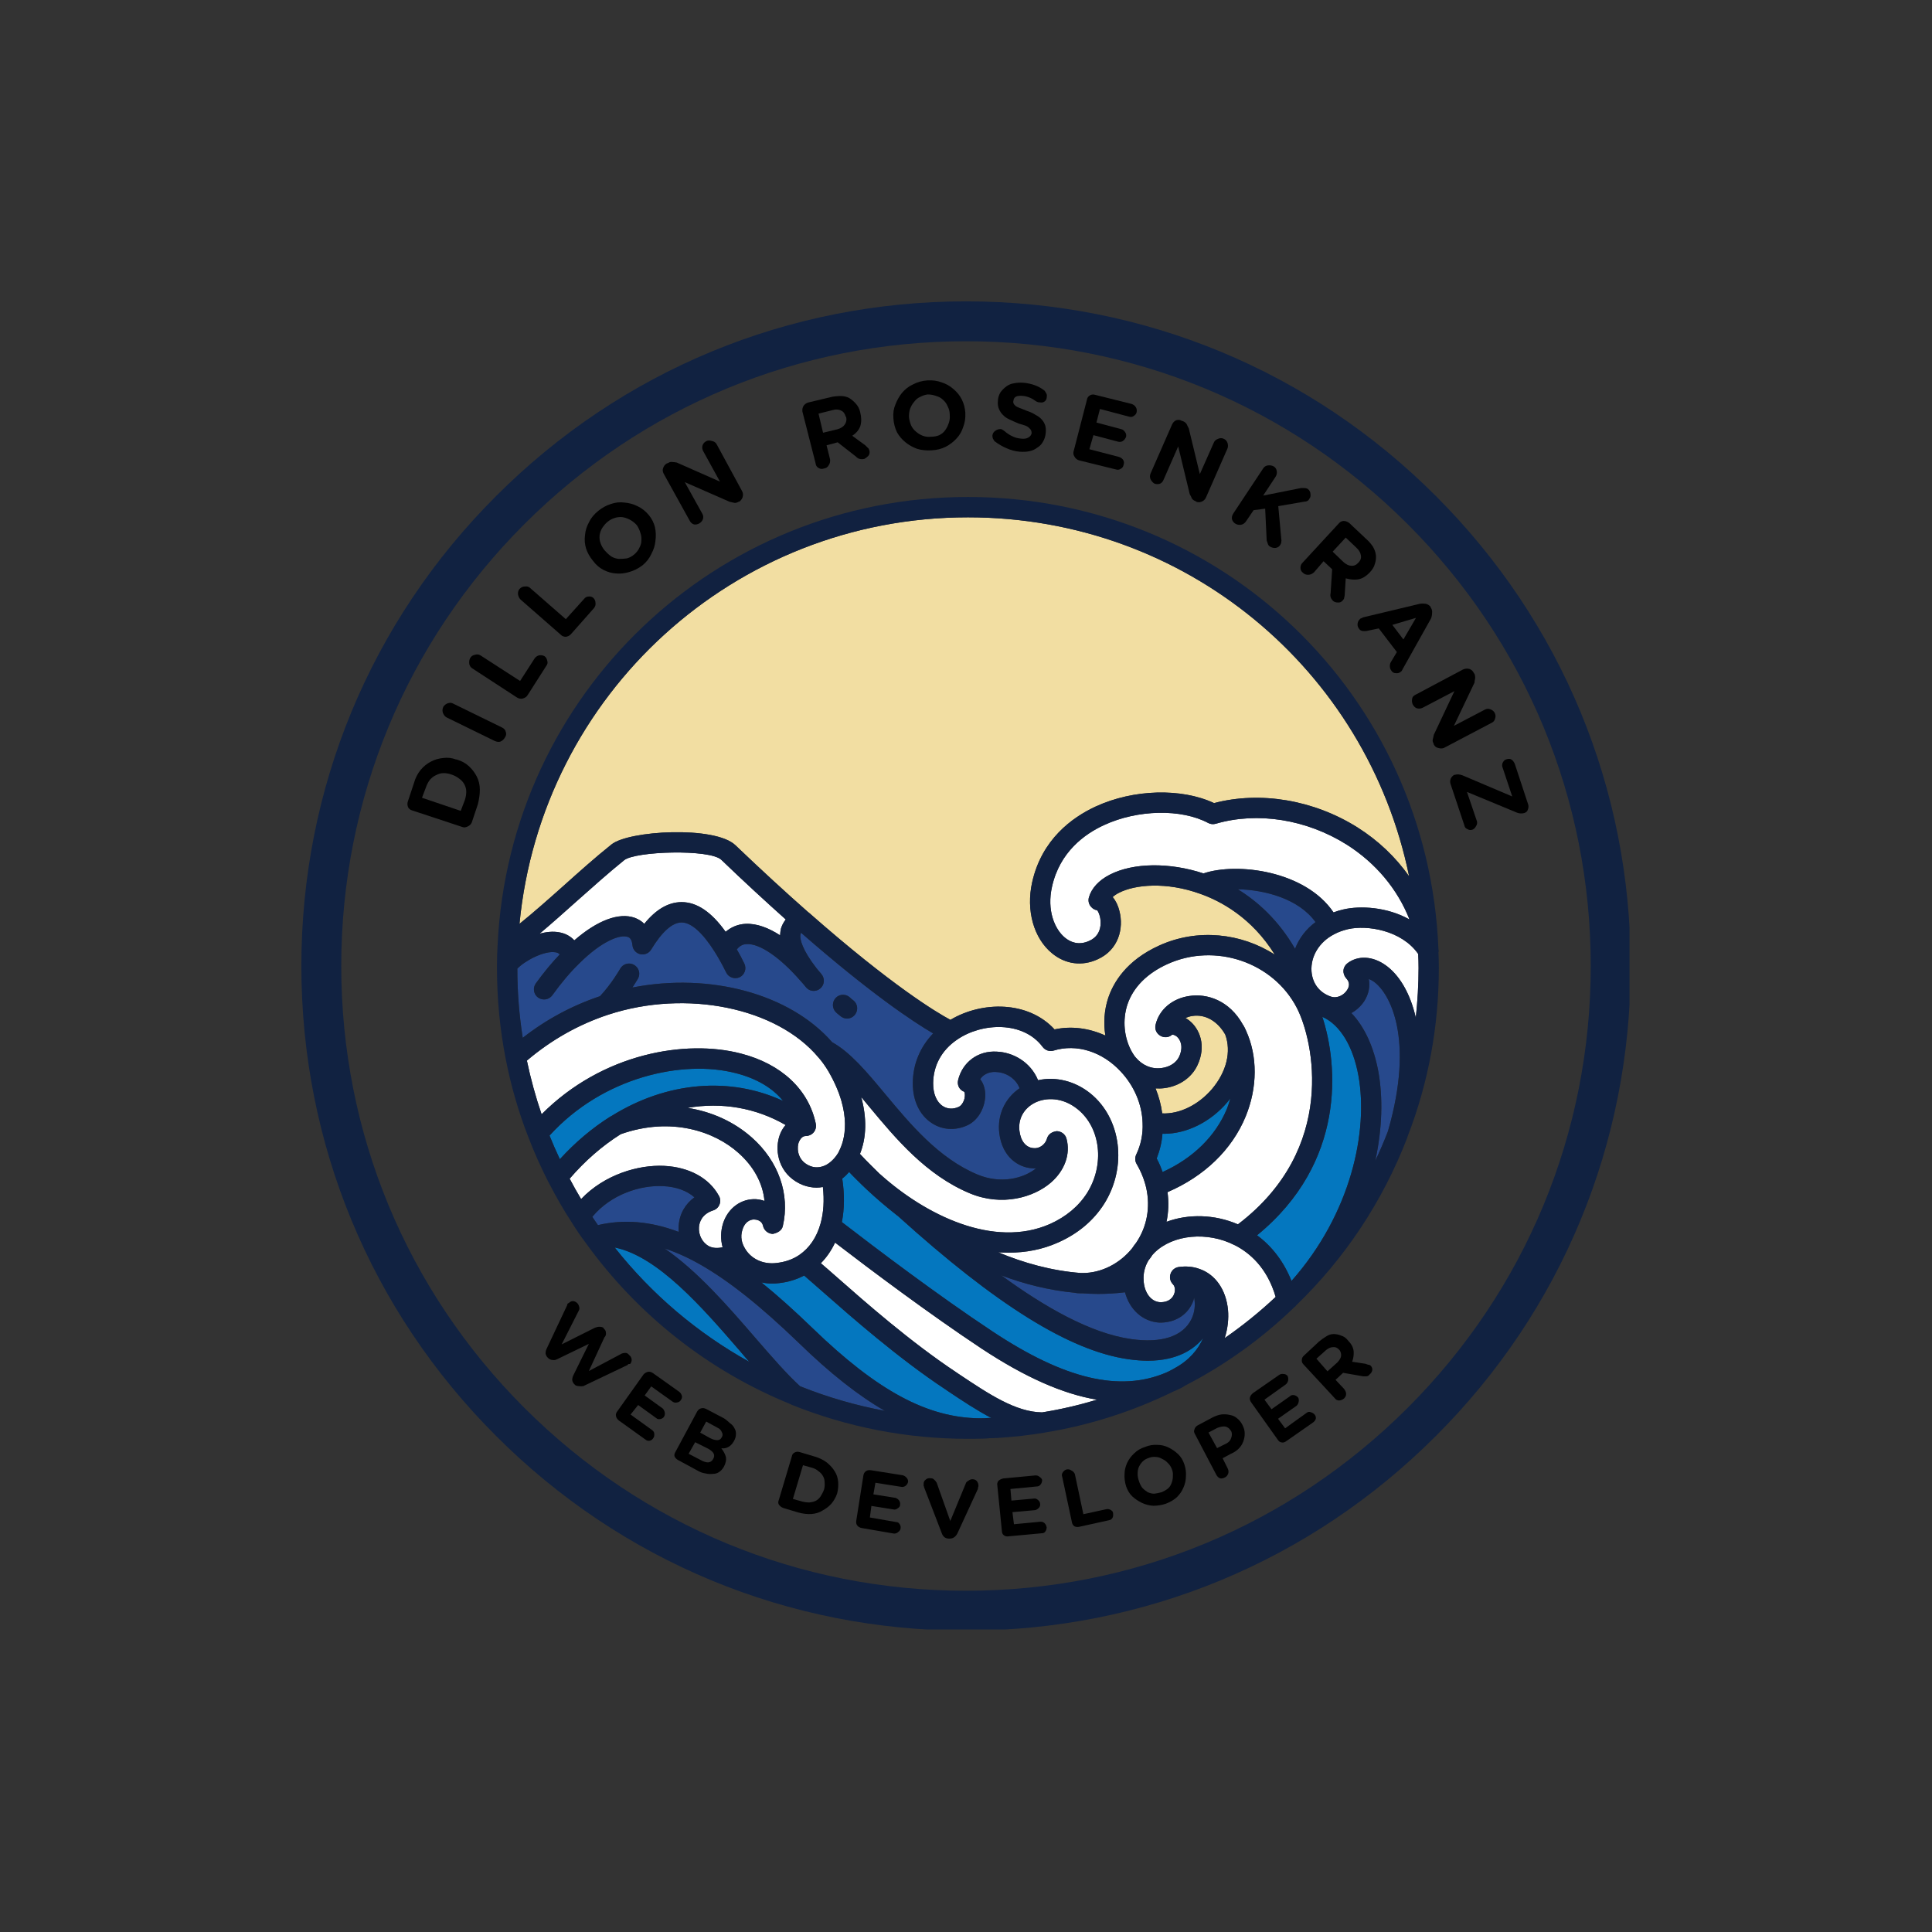 <svg xmlns="http://www.w3.org/2000/svg" xmlns:xlink="http://www.w3.org/1999/xlink" width="80" zoomAndPan="magnify" viewBox="0 0 60 60" height="80" preserveAspectRatio="xMidYMid meet" version="1.0"><rect x="0" y="0" width="60" height="60" fill="#333333" stroke="none"/><defs><g/><clipPath id="c5c0d7e1a7"><path d="M 9.359 9.277 L 50.691 9.277 L 50.691 50.691 L 9.359 50.691 Z M 9.359 9.277 " clip-rule="nonzero"/></clipPath><clipPath id="bfab137505"><path d="M 30 50.641 C 24.488 50.641 19.301 48.496 15.406 44.594 C 11.504 40.699 9.359 35.512 9.359 30 C 9.359 24.488 11.504 19.301 15.406 15.406 C 19.301 11.504 24.488 9.359 30 9.359 C 35.512 9.359 40.699 11.504 44.594 15.406 C 48.496 19.309 50.641 24.488 50.641 30 C 50.641 35.512 48.496 40.699 44.594 44.594 C 40.699 48.496 35.512 50.641 30 50.641 Z M 30 10.598 C 24.82 10.598 19.945 12.617 16.281 16.281 C 12.617 19.945 10.598 24.82 10.598 30 C 10.598 35.18 12.617 40.055 16.281 43.719 C 19.945 47.383 24.82 49.402 30 49.402 C 35.18 49.402 40.055 47.383 43.719 43.719 C 47.383 40.055 49.402 35.18 49.402 30 C 49.402 24.82 47.383 19.945 43.719 16.281 C 40.055 12.617 35.18 10.598 30 10.598 Z M 30 10.598 " clip-rule="nonzero"/></clipPath><clipPath id="f95f5b3e24"><path d="M 16 25 L 44.684 25 L 44.684 44 L 16 44 Z M 16 25 " clip-rule="nonzero"/></clipPath><clipPath id="89ea5ea4d5"><path d="M 17 31 L 43 31 L 43 44.684 L 17 44.684 Z M 17 31 " clip-rule="nonzero"/></clipPath><clipPath id="a1c909d4af"><path d="M 15.434 15.434 L 44.684 15.434 L 44.684 44.684 L 15.434 44.684 Z M 15.434 15.434 " clip-rule="nonzero"/></clipPath></defs><g clip-path="url(#c5c0d7e1a7)"><g clip-path="url(#bfab137505)"><path fill="#112241" d="M 9.359 9.359 L 50.605 9.359 L 50.605 50.605 L 9.359 50.605 Z M 9.359 9.359 " fill-opacity="1" fill-rule="nonzero"/></g></g><path fill="#f2dea2" d="M 30.062 16.066 C 22.809 16.066 16.82 21.559 16.133 28.691 C 16.582 28.328 17.035 27.926 17.508 27.504 C 17.988 27.074 18.48 26.633 18.988 26.227 C 19.516 25.793 22.203 25.637 22.84 26.25 C 23.641 27.016 24.398 27.711 25.094 28.324 C 25.102 28.332 25.113 28.336 25.121 28.344 C 27.699 30.613 29.09 31.445 29.516 31.672 C 30.5 31.086 31.93 31.078 32.75 31.969 C 33.277 31.855 33.824 31.93 34.328 32.16 C 34.266 31.773 34.293 31.371 34.414 31 C 34.578 30.508 34.984 29.824 36.004 29.363 C 37.191 28.824 38.551 28.977 39.59 29.648 C 38.875 28.492 37.898 27.977 37.273 27.758 C 36.223 27.379 35.25 27.469 34.75 27.727 C 34.672 27.766 34.605 27.812 34.555 27.859 C 34.648 27.969 34.723 28.117 34.766 28.297 C 34.902 28.828 34.742 29.5 34.086 29.793 C 33.602 30.016 33.086 29.945 32.676 29.609 C 32.102 29.141 31.859 28.273 32.055 27.398 C 32.352 26.07 33.293 25.387 34.027 25.047 C 35.207 24.504 36.695 24.469 37.703 24.941 C 39.145 24.562 40.801 24.844 42.156 25.695 C 42.805 26.105 43.344 26.621 43.762 27.215 C 42.449 20.805 36.82 16.066 30.062 16.066 Z M 37.035 31.551 C 36.957 31.562 36.883 31.586 36.816 31.613 C 36.852 31.637 36.891 31.66 36.926 31.688 C 37.262 31.949 37.473 32.484 37.184 33.09 C 37.004 33.469 36.621 33.734 36.16 33.793 C 36.066 33.805 35.977 33.805 35.887 33.801 C 35.988 34.051 36.059 34.312 36.094 34.578 C 36.625 34.602 37.211 34.32 37.637 33.824 C 38.09 33.289 38.246 32.66 38.051 32.129 C 37.812 31.711 37.434 31.492 37.035 31.551 " fill-opacity="1" fill-rule="nonzero"/><g clip-path="url(#f95f5b3e24)"><path fill="#ffffff" d="M 44.043 29.625 C 43.523 28.883 42.449 28.723 41.867 28.855 C 41.703 28.895 41.559 28.945 41.43 29.016 C 40.969 29.254 40.699 29.703 40.73 30.164 C 40.758 30.543 40.977 30.828 41.328 30.949 C 41.531 31.02 41.742 30.898 41.836 30.746 C 41.922 30.617 41.914 30.492 41.805 30.379 C 41.746 30.312 41.715 30.223 41.723 30.133 C 41.73 30.047 41.777 29.965 41.852 29.91 C 42.176 29.668 42.621 29.691 43.016 29.965 C 43.441 30.258 43.789 30.82 43.969 31.605 C 44.023 31.094 44.055 30.582 44.055 30.062 C 44.055 29.914 44.051 29.77 44.043 29.625 Z M 33.074 29.121 C 33.23 29.25 33.492 29.375 33.828 29.219 C 34.031 29.129 34.148 28.973 34.176 28.75 C 34.203 28.523 34.125 28.332 34.074 28.27 C 34 28.258 33.93 28.219 33.879 28.156 C 33.812 28.078 33.789 27.973 33.816 27.871 C 33.898 27.586 34.121 27.34 34.465 27.164 C 35.191 26.789 36.324 26.777 37.375 27.125 C 38.414 26.773 40.539 27.039 41.414 28.336 C 41.512 28.297 41.617 28.266 41.727 28.242 C 42.234 28.125 43.07 28.16 43.773 28.555 C 43.402 27.613 42.73 26.805 41.824 26.23 C 40.574 25.445 39.055 25.203 37.758 25.582 C 37.68 25.605 37.594 25.598 37.523 25.559 C 36.688 25.113 35.332 25.141 34.293 25.621 C 33.684 25.898 32.91 26.461 32.672 27.535 C 32.504 28.27 32.754 28.859 33.074 29.121 Z M 36.262 29.938 C 35.621 30.227 35.191 30.664 35.012 31.199 C 34.855 31.68 34.906 32.23 35.152 32.668 C 35.188 32.723 35.223 32.789 35.27 32.84 C 35.48 33.09 35.773 33.211 36.078 33.168 C 36.324 33.137 36.531 33.004 36.617 32.82 C 36.762 32.512 36.664 32.285 36.539 32.184 C 36.469 32.133 36.41 32.129 36.398 32.137 C 36.293 32.227 36.145 32.234 36.031 32.164 C 35.914 32.094 35.855 31.961 35.887 31.828 C 35.992 31.359 36.406 31.004 36.945 30.93 C 37.469 30.852 38.176 31.051 38.605 31.832 C 38.609 31.836 38.609 31.836 38.613 31.84 C 38.645 31.895 38.672 31.949 38.695 32.004 C 39.059 32.797 39.055 33.773 38.684 34.676 C 38.258 35.707 37.402 36.531 36.258 37.023 C 36.301 37.336 36.289 37.648 36.227 37.945 C 36.906 37.691 37.723 37.711 38.445 38.023 C 41.543 35.668 40.793 32.309 40.277 31.305 C 39.543 29.879 37.738 29.27 36.262 29.938 Z M 38.367 38.68 C 38.355 38.676 38.348 38.672 38.34 38.668 C 37.5 38.238 36.43 38.336 35.855 38.902 L 35.789 38.973 C 35.758 39.027 35.715 39.082 35.668 39.141 C 35.555 39.328 35.5 39.547 35.516 39.758 C 35.531 40.145 35.75 40.43 36.031 40.441 C 36.328 40.445 36.426 40.277 36.457 40.203 C 36.5 40.105 36.508 39.969 36.426 39.883 C 36.344 39.801 36.312 39.676 36.352 39.562 C 36.387 39.449 36.484 39.367 36.605 39.348 C 36.832 39.316 37.051 39.336 37.234 39.402 C 37.238 39.406 37.242 39.406 37.246 39.406 C 37.742 39.574 38.078 40.051 38.137 40.684 C 38.16 40.945 38.133 41.246 38.035 41.555 C 38.59 41.172 39.121 40.742 39.617 40.277 C 39.352 39.363 38.801 38.906 38.367 38.68 Z M 35.598 36.895 C 35.539 36.637 35.438 36.387 35.301 36.152 C 35.246 36.062 35.242 35.953 35.285 35.859 C 35.434 35.551 35.5 35.211 35.484 34.875 C 35.469 34.297 35.219 33.715 34.801 33.273 C 34.227 32.656 33.434 32.41 32.727 32.625 C 32.602 32.668 32.461 32.621 32.379 32.512 C 31.781 31.707 30.492 31.75 29.715 32.293 C 29.242 32.617 28.984 33.094 28.98 33.641 C 28.977 33.965 29.086 34.227 29.281 34.352 C 29.426 34.445 29.602 34.453 29.773 34.375 C 29.852 34.34 29.922 34.238 29.953 34.117 C 29.98 33.996 29.957 33.922 29.945 33.906 C 29.797 33.852 29.719 33.703 29.754 33.547 C 29.887 32.984 30.379 32.621 30.961 32.66 C 31.449 32.68 32 32.969 32.238 33.547 C 32.785 33.426 33.383 33.57 33.863 33.957 C 34.824 34.734 35.012 36.238 34.293 37.383 C 33.961 37.906 33.48 38.312 32.863 38.586 C 32.367 38.809 31.848 38.902 31.328 38.902 C 31.219 38.902 31.109 38.898 31 38.891 C 31.785 39.219 32.652 39.465 33.57 39.535 L 33.625 39.535 C 34.199 39.535 34.773 39.246 35.16 38.766 C 35.203 38.703 35.242 38.645 35.285 38.594 C 35.621 38.098 35.73 37.496 35.598 36.895 Z M 25.934 38.59 C 25.82 38.832 25.672 39.051 25.492 39.23 C 25.629 39.348 25.793 39.488 25.977 39.652 C 26.891 40.457 28.277 41.676 29.707 42.625 L 29.77 42.668 C 30.723 43.305 31.547 43.852 32.363 43.863 C 32.941 43.77 33.512 43.637 34.07 43.469 C 33.004 43.293 31.824 42.766 30.48 41.879 C 28.855 40.801 27.039 39.438 25.934 38.59 Z M 27.055 36.195 C 27.055 36.195 27.059 36.199 27.059 36.199 C 27.156 36.297 27.238 36.379 27.328 36.465 C 27.332 36.465 27.332 36.465 27.332 36.469 C 27.332 36.469 27.336 36.469 27.336 36.469 C 28.734 37.727 30.855 38.785 32.609 38.012 C 33.105 37.789 33.496 37.465 33.762 37.047 C 34.312 36.168 34.184 35.027 33.469 34.449 C 32.992 34.062 32.477 34.086 32.156 34.238 C 31.801 34.41 31.613 34.742 31.66 35.121 C 31.699 35.438 31.859 35.637 32.094 35.656 C 32.246 35.676 32.449 35.582 32.516 35.355 C 32.555 35.219 32.68 35.145 32.82 35.129 C 32.961 35.133 33.086 35.227 33.121 35.363 C 33.25 35.836 33.07 36.344 32.645 36.719 C 32.109 37.188 31.117 37.477 30.117 37.059 C 28.762 36.492 27.824 35.367 26.996 34.371 C 26.91 34.27 26.828 34.168 26.746 34.07 C 26.922 34.715 26.914 35.324 26.707 35.836 C 26.824 35.961 26.938 36.082 27.055 36.195 Z M 23.012 32.719 C 24.27 33.043 25.117 33.84 25.336 34.902 C 25.371 35.074 25.262 35.238 25.09 35.273 C 25.078 35.277 25.07 35.277 25.059 35.277 C 25.047 35.277 25.039 35.281 25.027 35.281 C 25.027 35.281 25.023 35.281 25.023 35.281 C 25.023 35.281 25.02 35.281 25.02 35.277 C 25.016 35.281 25.012 35.281 25.008 35.281 C 24.855 35.293 24.793 35.508 24.789 35.531 C 24.75 35.715 24.785 36.066 25.168 36.215 C 25.367 36.293 25.547 36.234 25.66 36.176 C 25.816 36.09 25.957 35.941 26.055 35.762 C 26.055 35.758 26.055 35.75 26.059 35.746 C 26.215 35.445 26.5 34.605 25.727 33.27 C 25.633 33.113 25.531 32.969 25.422 32.844 C 25.418 32.84 25.418 32.84 25.418 32.84 C 25.418 32.84 25.414 32.836 25.414 32.836 C 24.121 31.293 21.32 30.719 18.902 31.508 C 17.973 31.812 17.117 32.297 16.363 32.938 C 16.48 33.5 16.633 34.059 16.82 34.605 C 18.711 32.703 21.305 32.273 23.012 32.719 Z M 25.555 36.863 C 25.492 36.875 25.426 36.883 25.363 36.883 C 25.219 36.883 25.078 36.855 24.941 36.805 C 24.266 36.539 24.07 35.895 24.172 35.406 C 24.211 35.219 24.289 35.062 24.398 34.938 C 23.469 34.402 22.414 34.223 21.352 34.406 C 22.102 34.523 22.797 34.836 23.355 35.332 C 24.18 36.066 24.539 37.094 24.312 38.074 C 24.281 38.219 24.145 38.289 24 38.32 C 23.852 38.316 23.727 38.211 23.695 38.066 C 23.668 37.934 23.543 37.879 23.445 37.875 C 23.379 37.863 23.156 37.879 23.059 38.184 C 22.977 38.426 23.051 38.625 23.125 38.754 C 23.312 39.094 23.699 39.277 24.121 39.223 C 24.391 39.191 24.625 39.109 24.824 38.973 C 25.137 38.758 25.363 38.43 25.484 37.996 C 25.578 37.66 25.602 37.27 25.555 36.863 Z M 17.359 28.953 C 17.551 28.984 17.711 29.07 17.836 29.203 C 18.551 28.582 19.223 28.328 19.715 28.504 C 19.828 28.547 19.93 28.609 20.008 28.691 C 20.371 28.242 20.754 28.02 21.16 28.016 L 21.168 28.016 C 21.641 28.016 22.094 28.32 22.535 28.938 C 22.711 28.789 22.918 28.703 23.148 28.691 C 23.508 28.672 23.883 28.824 24.227 29.047 C 24.23 28.977 24.238 28.902 24.254 28.836 C 24.281 28.75 24.324 28.652 24.402 28.555 C 23.777 27.996 23.105 27.379 22.402 26.703 C 22.047 26.363 19.727 26.434 19.383 26.715 C 18.891 27.113 18.402 27.551 17.926 27.973 C 17.527 28.328 17.141 28.676 16.758 28.996 C 16.965 28.941 17.172 28.918 17.359 28.953 Z M 23.742 37.297 C 23.691 36.75 23.41 36.227 22.934 35.805 C 22.207 35.152 20.863 34.664 19.277 35.223 C 18.695 35.59 18.164 36.055 17.691 36.605 C 17.812 36.836 17.93 37.043 18.047 37.238 C 18.77 36.477 19.824 36.168 20.625 36.207 C 21.406 36.246 22.027 36.586 22.328 37.141 C 22.375 37.223 22.379 37.32 22.344 37.41 C 22.309 37.496 22.238 37.562 22.148 37.59 C 21.789 37.707 21.719 37.965 21.707 38.109 C 21.688 38.355 21.816 38.598 22.02 38.703 C 22.023 38.707 22.031 38.707 22.035 38.711 C 22.148 38.762 22.289 38.77 22.441 38.734 C 22.375 38.492 22.379 38.234 22.457 37.988 C 22.613 37.508 23.027 37.219 23.48 37.242 C 23.57 37.25 23.66 37.266 23.742 37.297 " fill-opacity="1" fill-rule="nonzero"/></g><path fill="#27498c" d="M 42.656 30.48 C 42.621 30.457 42.57 30.426 42.508 30.402 C 42.555 30.629 42.508 30.871 42.367 31.094 C 42.262 31.25 42.125 31.375 41.969 31.461 C 42.375 31.887 42.668 32.516 42.809 33.297 C 42.949 34.086 42.93 35.039 42.711 36.047 C 42.852 35.75 42.984 35.445 43.102 35.137 C 43.105 35.129 43.105 35.121 43.109 35.113 C 43.93 32.266 43.172 30.84 42.656 30.48 Z M 38.441 27.617 C 39.043 27.988 39.699 28.566 40.219 29.465 C 40.344 29.141 40.562 28.852 40.855 28.637 C 40.332 27.906 39.27 27.633 38.441 27.617 Z M 37.035 40.457 C 36.859 40.859 36.465 41.086 36 41.074 C 35.488 41.043 35.078 40.668 34.938 40.133 C 34.652 40.168 34.375 40.184 34.102 40.184 C 33.938 40.184 33.773 40.176 33.609 40.164 L 33.555 40.164 C 33.555 40.164 33.551 40.164 33.551 40.164 C 33.543 40.164 33.539 40.164 33.531 40.164 C 33.531 40.164 33.531 40.164 33.527 40.164 C 33.484 40.164 33.434 40.16 33.391 40.152 C 33.387 40.152 33.383 40.148 33.379 40.148 C 32.57 40.07 31.805 39.875 31.098 39.609 C 32.441 40.59 33.867 41.406 35.125 41.586 C 36.07 41.723 36.738 41.504 37 40.969 C 37.109 40.75 37.125 40.508 37.086 40.301 C 37.074 40.355 37.059 40.406 37.035 40.457 Z M 32.176 36.285 C 32.133 36.289 32.086 36.285 32.039 36.281 C 31.633 36.25 31.129 35.945 31.035 35.199 C 30.965 34.633 31.203 34.113 31.664 33.797 C 31.543 33.477 31.219 33.301 30.938 33.293 C 30.84 33.281 30.582 33.297 30.441 33.516 C 30.535 33.633 30.59 33.793 30.598 33.973 C 30.609 34.332 30.418 34.781 30.031 34.953 C 29.664 35.117 29.262 35.094 28.938 34.879 C 28.559 34.633 28.344 34.18 28.348 33.633 C 28.352 33.043 28.578 32.512 28.98 32.094 C 28.363 31.734 27.047 30.863 24.879 28.969 C 24.867 28.984 24.863 29 24.863 29.008 C 24.82 29.152 24.926 29.516 25.352 30.062 C 25.395 30.113 25.453 30.184 25.512 30.254 C 25.625 30.391 25.605 30.59 25.473 30.699 C 25.414 30.75 25.34 30.773 25.27 30.773 C 25.18 30.773 25.09 30.734 25.031 30.66 L 25.027 30.656 C 24.973 30.59 24.922 30.527 24.867 30.469 C 24.867 30.465 24.867 30.465 24.867 30.465 C 24.863 30.465 24.863 30.465 24.863 30.465 C 24.23 29.734 23.59 29.293 23.184 29.32 C 23.062 29.324 22.969 29.379 22.883 29.484 C 22.965 29.625 23.043 29.773 23.117 29.926 C 23.191 30.082 23.129 30.27 22.973 30.348 C 22.816 30.422 22.625 30.355 22.551 30.199 C 22.438 29.969 22.316 29.75 22.191 29.551 C 21.816 28.961 21.465 28.648 21.168 28.648 L 21.164 28.648 C 20.879 28.648 20.555 28.941 20.223 29.488 C 20.152 29.605 20.016 29.664 19.883 29.633 C 19.75 29.602 19.652 29.488 19.641 29.352 C 19.621 29.141 19.531 29.109 19.5 29.098 C 19.262 29.008 18.684 29.227 17.988 29.922 C 17.711 30.191 17.43 30.523 17.152 30.91 C 17.09 30.992 16.996 31.039 16.898 31.039 C 16.832 31.039 16.77 31.02 16.711 30.98 C 16.57 30.879 16.539 30.68 16.641 30.539 C 16.887 30.199 17.137 29.898 17.383 29.641 C 17.348 29.598 17.301 29.582 17.25 29.574 C 16.91 29.516 16.305 29.832 16.066 30.082 C 16.066 30.816 16.125 31.535 16.234 32.23 C 16.957 31.664 17.762 31.23 18.633 30.938 C 18.988 30.562 19.262 30.086 19.262 30.082 C 19.348 29.93 19.543 29.879 19.691 29.965 C 19.844 30.051 19.898 30.242 19.812 30.395 C 19.805 30.406 19.742 30.512 19.641 30.668 C 22.035 30.199 24.523 30.855 25.844 32.367 C 26.402 32.676 26.906 33.273 27.484 33.969 C 28.266 34.906 29.148 35.973 30.359 36.477 C 31.078 36.777 31.777 36.602 32.176 36.285 Z M 26.555 31.508 C 26.492 31.59 26.398 31.633 26.305 31.633 C 26.238 31.633 26.172 31.609 26.113 31.566 C 26.012 31.488 25.957 31.434 25.957 31.434 C 25.836 31.309 25.836 31.109 25.961 30.984 C 26.082 30.863 26.281 30.863 26.402 30.984 C 26.406 30.992 26.441 31.023 26.5 31.066 C 26.637 31.172 26.66 31.371 26.555 31.508 Z M 21.738 39.266 C 21.359 39.051 20.992 38.887 20.641 38.773 C 21.66 39.473 22.617 40.574 23.453 41.543 C 23.961 42.129 24.438 42.68 24.848 43.051 C 25.703 43.395 26.586 43.648 27.48 43.816 C 26.648 43.336 25.773 42.645 24.809 41.707 C 23.602 40.543 22.625 39.77 21.738 39.266 Z M 21.078 38.062 C 21.102 37.699 21.281 37.391 21.566 37.184 C 21.336 36.98 21 36.855 20.594 36.836 C 19.895 36.801 18.977 37.086 18.395 37.789 C 18.453 37.879 18.512 37.965 18.57 38.047 C 19.371 37.859 20.199 37.926 21.078 38.258 C 21.074 38.195 21.074 38.129 21.078 38.062 " fill-opacity="1" fill-rule="nonzero"/><g clip-path="url(#89ea5ea4d5)"><path fill="#0477bf" d="M 42.188 33.41 C 42.023 32.496 41.621 31.832 41.082 31.586 C 41.074 31.582 41.07 31.582 41.066 31.578 C 41.555 33.066 41.809 36.098 39.039 38.363 C 39.512 38.711 39.875 39.195 40.109 39.781 C 41.969 37.68 42.496 35.117 42.188 33.41 Z M 36.148 35.211 C 36.133 35.211 36.117 35.207 36.102 35.207 C 36.082 35.469 36.02 35.727 35.922 35.977 C 35.996 36.113 36.055 36.254 36.105 36.398 C 37.047 35.973 37.75 35.285 38.102 34.438 C 38.145 34.328 38.18 34.219 38.211 34.113 C 38.18 34.152 38.148 34.191 38.113 34.234 C 37.586 34.852 36.848 35.211 36.148 35.211 Z M 35.645 42.258 C 35.457 42.258 35.254 42.242 35.035 42.211 C 33.223 41.949 30.949 40.535 27.883 37.762 C 27.871 37.754 27.867 37.75 27.855 37.742 C 27.543 37.496 27.23 37.234 26.906 36.93 C 26.902 36.93 26.902 36.926 26.902 36.926 C 26.809 36.84 26.723 36.754 26.641 36.672 C 26.625 36.66 26.617 36.648 26.605 36.637 C 26.527 36.559 26.445 36.48 26.371 36.398 C 26.305 36.473 26.234 36.543 26.156 36.602 C 26.23 37.074 26.227 37.535 26.145 37.953 C 27.219 38.781 29.129 40.227 30.828 41.352 C 33.062 42.832 34.773 43.238 36.211 42.629 C 36.215 42.629 36.234 42.617 36.254 42.609 C 36.309 42.582 36.367 42.555 36.422 42.523 C 36.438 42.512 36.449 42.508 36.465 42.5 C 36.469 42.496 36.469 42.496 36.469 42.496 C 36.93 42.25 37.211 41.906 37.363 41.559 C 37.094 41.887 36.582 42.258 35.645 42.258 Z M 29.359 43.148 C 27.895 42.18 26.434 40.895 25.559 40.125 C 25.32 39.918 25.125 39.742 24.973 39.613 C 24.738 39.738 24.477 39.816 24.199 39.848 C 24.121 39.859 24.047 39.863 23.973 39.863 C 23.859 39.863 23.754 39.848 23.648 39.828 C 24.141 40.227 24.668 40.699 25.246 41.258 C 27.246 43.191 28.793 44.027 30.418 44.047 L 30.422 44.047 C 30.531 44.047 30.633 44.043 30.727 44.035 C 30.746 44.035 30.77 44.035 30.785 44.035 C 30.336 43.801 29.883 43.5 29.422 43.191 Z M 24.32 34.191 C 23.996 33.789 23.496 33.492 22.852 33.328 C 21.211 32.902 18.723 33.441 17.066 35.266 C 17.164 35.508 17.27 35.754 17.387 36 C 17.863 35.477 18.391 35.031 18.961 34.672 C 18.965 34.672 18.969 34.672 18.973 34.668 C 18.977 34.664 18.977 34.664 18.98 34.664 C 18.98 34.664 18.98 34.66 18.984 34.66 C 18.984 34.66 18.984 34.66 18.988 34.66 C 20.715 33.582 22.68 33.43 24.32 34.191 Z M 19.09 38.742 C 20.242 40.199 21.664 41.402 23.27 42.293 C 23.172 42.184 23.074 42.07 22.977 41.953 C 21.824 40.621 20.434 39.012 19.09 38.742 " fill-opacity="1" fill-rule="nonzero"/></g><g clip-path="url(#a1c909d4af)"><path fill="#112140" d="M 44.684 30.062 C 44.684 29.898 44.68 29.738 44.672 29.578 C 44.676 29.562 44.68 29.551 44.68 29.535 C 44.68 29.516 44.676 29.496 44.672 29.477 C 44.359 21.602 37.941 15.434 30.062 15.434 C 22.242 15.434 15.824 21.547 15.453 29.348 C 15.441 29.551 15.434 29.758 15.434 29.961 L 15.434 30.062 C 15.434 31.027 15.527 31.973 15.703 32.875 C 15.863 33.699 16.098 34.52 16.406 35.309 C 16.582 35.77 16.793 36.242 17.031 36.711 C 17.031 36.711 17.035 36.715 17.035 36.715 C 17.285 37.199 17.512 37.59 17.742 37.941 C 17.879 38.164 18.031 38.387 18.184 38.59 C 19.801 40.836 22.004 42.574 24.555 43.609 C 24.559 43.609 24.562 43.609 24.562 43.609 L 24.562 43.617 C 26.312 44.324 28.164 44.684 30.062 44.684 C 30.188 44.684 30.309 44.684 30.414 44.68 C 30.531 44.68 30.652 44.676 30.738 44.664 C 30.742 44.664 30.746 44.664 30.75 44.664 C 30.812 44.664 30.879 44.664 30.941 44.656 L 30.941 44.66 C 31.488 44.625 31.977 44.57 32.438 44.492 C 32.441 44.492 32.445 44.488 32.449 44.488 C 32.449 44.488 32.453 44.488 32.453 44.488 C 33.848 44.262 35.191 43.828 36.457 43.207 C 36.477 43.199 36.512 43.188 36.531 43.176 L 36.688 43.102 C 36.711 43.09 36.754 43.07 36.797 43.035 C 38.031 42.402 39.172 41.586 40.188 40.605 C 40.211 40.59 40.238 40.566 40.242 40.551 C 41.773 39.074 42.934 37.32 43.699 35.344 C 43.707 35.324 43.711 35.301 43.719 35.281 C 44.359 33.629 44.684 31.875 44.684 30.062 Z M 36.926 31.688 C 36.891 31.66 36.852 31.637 36.816 31.613 C 36.883 31.586 36.957 31.562 37.035 31.551 C 37.434 31.492 37.812 31.711 38.051 32.129 C 38.246 32.66 38.09 33.289 37.637 33.824 C 37.211 34.32 36.625 34.602 36.094 34.578 C 36.059 34.312 35.988 34.051 35.887 33.801 C 35.977 33.805 36.066 33.805 36.16 33.793 C 36.621 33.734 37.004 33.469 37.184 33.09 C 37.473 32.484 37.262 31.949 36.926 31.688 Z M 36.102 35.207 C 36.117 35.207 36.133 35.211 36.148 35.211 C 36.848 35.211 37.586 34.852 38.113 34.234 C 38.148 34.191 38.18 34.152 38.211 34.113 C 38.18 34.219 38.145 34.328 38.102 34.438 C 37.75 35.285 37.047 35.973 36.105 36.398 C 36.055 36.254 35.996 36.113 35.922 35.977 C 36.02 35.727 36.082 35.469 36.102 35.207 Z M 36.258 37.023 C 37.402 36.531 38.258 35.707 38.684 34.676 C 39.055 33.773 39.059 32.797 38.695 32.004 C 38.672 31.949 38.645 31.895 38.613 31.84 C 38.609 31.836 38.609 31.836 38.605 31.832 C 38.176 31.051 37.469 30.852 36.945 30.93 C 36.406 31.004 35.992 31.359 35.887 31.828 C 35.855 31.961 35.914 32.094 36.031 32.164 C 36.145 32.234 36.293 32.227 36.398 32.137 C 36.41 32.129 36.469 32.133 36.539 32.184 C 36.664 32.285 36.762 32.512 36.617 32.82 C 36.531 33.004 36.324 33.137 36.078 33.168 C 35.773 33.211 35.48 33.09 35.27 32.84 C 35.223 32.789 35.188 32.723 35.152 32.668 C 34.906 32.23 34.855 31.68 35.012 31.199 C 35.191 30.664 35.621 30.227 36.262 29.938 C 37.738 29.27 39.543 29.879 40.277 31.305 C 40.793 32.309 41.543 35.668 38.445 38.023 C 37.723 37.711 36.906 37.691 36.227 37.945 C 36.289 37.648 36.301 37.336 36.258 37.023 Z M 35.285 38.594 C 35.242 38.645 35.203 38.703 35.16 38.766 C 34.773 39.246 34.199 39.535 33.625 39.535 L 33.57 39.535 C 32.652 39.465 31.785 39.219 31 38.891 C 31.109 38.898 31.219 38.902 31.328 38.902 C 31.848 38.902 32.367 38.809 32.863 38.586 C 33.48 38.312 33.961 37.906 34.293 37.383 C 35.012 36.238 34.824 34.734 33.863 33.957 C 33.383 33.57 32.785 33.426 32.238 33.547 C 32 32.969 31.449 32.68 30.961 32.66 C 30.379 32.621 29.887 32.984 29.754 33.547 C 29.719 33.703 29.797 33.852 29.945 33.906 C 29.957 33.922 29.98 33.996 29.953 34.117 C 29.922 34.238 29.852 34.34 29.773 34.375 C 29.602 34.453 29.426 34.445 29.281 34.352 C 29.086 34.227 28.977 33.965 28.98 33.641 C 28.984 33.094 29.242 32.617 29.715 32.293 C 30.492 31.75 31.781 31.707 32.379 32.512 C 32.461 32.621 32.602 32.668 32.727 32.625 C 33.434 32.41 34.227 32.656 34.801 33.273 C 35.219 33.715 35.469 34.297 35.484 34.875 C 35.5 35.211 35.434 35.551 35.285 35.859 C 35.242 35.953 35.246 36.062 35.301 36.152 C 35.438 36.387 35.539 36.637 35.598 36.895 C 35.73 37.496 35.621 38.098 35.285 38.594 Z M 36 41.074 C 36.465 41.086 36.859 40.859 37.035 40.457 C 37.059 40.406 37.074 40.355 37.086 40.301 C 37.125 40.508 37.109 40.75 37 40.969 C 36.738 41.504 36.07 41.723 35.125 41.586 C 33.867 41.406 32.441 40.59 31.098 39.609 C 31.805 39.875 32.57 40.07 33.379 40.148 C 33.383 40.148 33.387 40.152 33.391 40.152 C 33.434 40.16 33.484 40.164 33.527 40.164 C 33.531 40.164 33.531 40.164 33.531 40.164 C 33.539 40.164 33.543 40.164 33.551 40.164 C 33.551 40.164 33.555 40.164 33.555 40.164 L 33.609 40.164 C 33.773 40.176 33.938 40.184 34.102 40.184 C 34.375 40.184 34.652 40.168 34.938 40.133 C 35.078 40.668 35.488 41.043 36 41.074 Z M 26.746 34.07 C 26.828 34.168 26.91 34.27 26.996 34.371 C 27.824 35.367 28.762 36.492 30.117 37.059 C 31.117 37.477 32.109 37.188 32.645 36.719 C 33.07 36.344 33.25 35.836 33.121 35.363 C 33.086 35.227 32.961 35.133 32.82 35.129 C 32.68 35.145 32.555 35.219 32.516 35.355 C 32.449 35.582 32.246 35.676 32.094 35.656 C 31.859 35.637 31.699 35.438 31.66 35.121 C 31.613 34.742 31.801 34.41 32.156 34.238 C 32.477 34.086 32.992 34.062 33.469 34.449 C 34.184 35.027 34.312 36.168 33.762 37.047 C 33.496 37.465 33.105 37.789 32.609 38.012 C 30.855 38.785 28.734 37.727 27.336 36.469 C 27.336 36.469 27.332 36.469 27.332 36.469 C 27.332 36.465 27.332 36.465 27.328 36.465 C 27.238 36.379 27.156 36.297 27.059 36.199 C 27.059 36.199 27.055 36.195 27.055 36.195 C 26.938 36.082 26.824 35.961 26.707 35.836 C 26.914 35.324 26.922 34.715 26.746 34.07 Z M 40.219 29.465 C 39.699 28.566 39.043 27.988 38.441 27.617 C 39.27 27.633 40.332 27.906 40.855 28.637 C 40.562 28.852 40.344 29.141 40.219 29.465 Z M 37.375 27.125 C 36.324 26.777 35.191 26.789 34.465 27.164 C 34.121 27.34 33.898 27.586 33.816 27.871 C 33.789 27.973 33.812 28.078 33.879 28.156 C 33.93 28.219 34 28.258 34.074 28.27 C 34.125 28.332 34.203 28.523 34.176 28.75 C 34.148 28.973 34.031 29.129 33.828 29.219 C 33.492 29.375 33.23 29.25 33.074 29.121 C 32.754 28.859 32.504 28.27 32.672 27.535 C 32.91 26.461 33.684 25.898 34.293 25.621 C 35.332 25.141 36.688 25.113 37.523 25.559 C 37.594 25.598 37.68 25.605 37.758 25.582 C 39.055 25.203 40.574 25.445 41.824 26.23 C 42.73 26.805 43.402 27.613 43.773 28.555 C 43.07 28.16 42.234 28.125 41.727 28.242 C 41.617 28.266 41.512 28.297 41.414 28.336 C 40.539 27.039 38.414 26.773 37.375 27.125 Z M 30.062 16.066 C 36.82 16.066 42.449 20.805 43.762 27.215 C 43.344 26.621 42.805 26.105 42.156 25.695 C 40.801 24.844 39.145 24.562 37.703 24.941 C 36.695 24.469 35.207 24.504 34.027 25.047 C 33.293 25.387 32.352 26.07 32.055 27.398 C 31.859 28.273 32.102 29.141 32.676 29.609 C 33.086 29.945 33.602 30.016 34.086 29.793 C 34.742 29.5 34.902 28.828 34.766 28.297 C 34.723 28.117 34.648 27.969 34.555 27.859 C 34.605 27.812 34.672 27.766 34.75 27.727 C 35.25 27.469 36.223 27.379 37.273 27.758 C 37.898 27.977 38.875 28.492 39.59 29.648 C 38.551 28.977 37.191 28.824 36.004 29.363 C 34.984 29.824 34.578 30.508 34.414 31 C 34.293 31.371 34.266 31.773 34.328 32.16 C 33.824 31.93 33.277 31.855 32.75 31.969 C 31.93 31.078 30.5 31.086 29.516 31.672 C 29.09 31.445 27.699 30.613 25.121 28.344 C 25.113 28.336 25.102 28.332 25.094 28.324 C 24.398 27.711 23.641 27.016 22.84 26.25 C 22.203 25.637 19.516 25.793 18.988 26.227 C 18.48 26.633 17.988 27.074 17.508 27.504 C 17.035 27.926 16.582 28.328 16.133 28.691 C 16.82 21.559 22.809 16.066 30.062 16.066 Z M 24.402 28.555 C 24.324 28.652 24.281 28.75 24.254 28.836 C 24.238 28.902 24.23 28.977 24.227 29.047 C 23.883 28.824 23.508 28.672 23.148 28.691 C 22.918 28.703 22.711 28.789 22.535 28.938 C 22.094 28.32 21.641 28.016 21.168 28.016 L 21.16 28.016 C 20.754 28.02 20.371 28.242 20.008 28.691 C 19.93 28.609 19.828 28.547 19.715 28.504 C 19.223 28.328 18.551 28.582 17.836 29.203 C 17.711 29.07 17.551 28.984 17.359 28.953 C 17.172 28.918 16.965 28.941 16.758 28.996 C 17.141 28.676 17.527 28.328 17.926 27.973 C 18.402 27.551 18.891 27.113 19.383 26.715 C 19.727 26.434 22.047 26.363 22.402 26.703 C 23.105 27.379 23.777 27.996 24.402 28.555 Z M 16.066 30.082 C 16.305 29.832 16.91 29.516 17.25 29.574 C 17.301 29.582 17.348 29.598 17.383 29.641 C 17.137 29.898 16.887 30.199 16.641 30.539 C 16.539 30.68 16.57 30.879 16.711 30.98 C 16.77 31.02 16.832 31.039 16.898 31.039 C 16.996 31.039 17.09 30.992 17.152 30.91 C 17.43 30.523 17.711 30.191 17.988 29.922 C 18.684 29.227 19.262 29.008 19.5 29.098 C 19.531 29.109 19.621 29.141 19.641 29.352 C 19.652 29.488 19.75 29.602 19.883 29.633 C 20.016 29.664 20.152 29.605 20.223 29.488 C 20.555 28.941 20.879 28.648 21.164 28.648 L 21.168 28.648 C 21.465 28.648 21.816 28.961 22.191 29.551 C 22.316 29.75 22.438 29.969 22.551 30.199 C 22.625 30.355 22.816 30.422 22.973 30.348 C 23.129 30.27 23.191 30.082 23.117 29.926 C 23.043 29.773 22.965 29.625 22.883 29.484 C 22.969 29.379 23.062 29.324 23.184 29.32 C 23.59 29.293 24.23 29.734 24.863 30.465 C 24.863 30.465 24.863 30.465 24.867 30.465 C 24.867 30.465 24.867 30.465 24.867 30.469 C 24.922 30.527 24.973 30.59 25.027 30.656 L 25.031 30.66 C 25.09 30.734 25.18 30.773 25.27 30.773 C 25.34 30.773 25.414 30.75 25.473 30.699 C 25.605 30.59 25.625 30.391 25.512 30.254 C 25.453 30.184 25.395 30.113 25.352 30.062 C 24.926 29.516 24.82 29.152 24.863 29.008 C 24.863 29 24.867 28.984 24.879 28.969 C 27.047 30.863 28.363 31.734 28.98 32.094 C 28.578 32.512 28.352 33.043 28.348 33.633 C 28.344 34.18 28.559 34.633 28.938 34.879 C 29.262 35.094 29.664 35.117 30.031 34.953 C 30.418 34.781 30.609 34.332 30.598 33.973 C 30.59 33.793 30.535 33.633 30.441 33.516 C 30.582 33.297 30.84 33.281 30.938 33.293 C 31.219 33.301 31.543 33.477 31.664 33.797 C 31.203 34.113 30.965 34.633 31.035 35.199 C 31.129 35.945 31.633 36.25 32.039 36.281 C 32.086 36.285 32.133 36.289 32.176 36.285 C 31.777 36.602 31.078 36.777 30.359 36.477 C 29.148 35.973 28.266 34.906 27.484 33.969 C 26.906 33.273 26.402 32.676 25.844 32.367 C 24.523 30.855 22.035 30.199 19.641 30.668 C 19.742 30.512 19.805 30.406 19.812 30.395 C 19.898 30.242 19.844 30.051 19.691 29.965 C 19.543 29.879 19.348 29.93 19.262 30.082 C 19.262 30.086 18.988 30.562 18.633 30.938 C 17.762 31.23 16.957 31.664 16.234 32.23 C 16.125 31.535 16.066 30.816 16.066 30.082 Z M 16.82 34.605 C 16.633 34.059 16.48 33.5 16.363 32.938 C 17.117 32.297 17.973 31.812 18.902 31.508 C 21.32 30.719 24.121 31.293 25.414 32.836 C 25.414 32.836 25.418 32.84 25.418 32.84 C 25.418 32.84 25.418 32.84 25.422 32.844 C 25.531 32.969 25.633 33.113 25.727 33.27 C 26.5 34.605 26.215 35.445 26.059 35.746 C 26.055 35.75 26.055 35.758 26.055 35.762 C 25.957 35.941 25.816 36.09 25.66 36.176 C 25.547 36.234 25.367 36.293 25.168 36.215 C 24.785 36.066 24.75 35.715 24.789 35.531 C 24.793 35.508 24.855 35.293 25.008 35.281 C 25.012 35.281 25.016 35.281 25.02 35.277 C 25.02 35.281 25.023 35.281 25.023 35.281 C 25.023 35.281 25.027 35.281 25.027 35.281 C 25.039 35.281 25.047 35.277 25.059 35.277 C 25.07 35.277 25.078 35.277 25.09 35.273 C 25.262 35.238 25.371 35.074 25.336 34.902 C 25.117 33.84 24.27 33.043 23.012 32.719 C 21.305 32.273 18.711 32.703 16.82 34.605 Z M 23.355 35.332 C 22.797 34.836 22.102 34.523 21.352 34.406 C 22.414 34.223 23.469 34.402 24.398 34.938 C 24.289 35.062 24.211 35.219 24.172 35.406 C 24.07 35.895 24.266 36.539 24.941 36.805 C 25.078 36.855 25.219 36.883 25.363 36.883 C 25.426 36.883 25.492 36.875 25.555 36.863 C 25.602 37.27 25.578 37.66 25.484 37.996 C 25.363 38.43 25.137 38.758 24.824 38.973 C 24.625 39.109 24.391 39.191 24.121 39.223 C 23.699 39.277 23.312 39.094 23.125 38.754 C 23.051 38.625 22.977 38.426 23.059 38.184 C 23.156 37.879 23.379 37.863 23.445 37.875 C 23.543 37.879 23.668 37.934 23.695 38.066 C 23.727 38.211 23.852 38.316 24 38.32 C 24.145 38.289 24.281 38.219 24.312 38.074 C 24.539 37.094 24.18 36.066 23.355 35.332 Z M 17.066 35.266 C 18.723 33.441 21.211 32.902 22.852 33.328 C 23.496 33.492 23.996 33.789 24.32 34.191 C 22.68 33.43 20.715 33.582 18.988 34.66 C 18.984 34.66 18.984 34.66 18.984 34.66 C 18.98 34.66 18.98 34.664 18.98 34.664 C 18.977 34.664 18.977 34.664 18.973 34.668 C 18.969 34.672 18.965 34.672 18.961 34.672 C 18.391 35.031 17.863 35.477 17.387 36 C 17.27 35.754 17.164 35.508 17.066 35.266 Z M 18.047 37.238 C 17.93 37.043 17.812 36.836 17.691 36.605 C 18.164 36.055 18.695 35.59 19.277 35.223 C 20.863 34.664 22.207 35.152 22.934 35.805 C 23.41 36.227 23.691 36.75 23.742 37.297 C 23.66 37.266 23.57 37.25 23.48 37.242 C 23.027 37.219 22.613 37.508 22.457 37.988 C 22.379 38.234 22.375 38.492 22.441 38.734 C 22.289 38.77 22.148 38.762 22.035 38.711 C 22.031 38.707 22.023 38.707 22.02 38.703 C 21.816 38.598 21.688 38.355 21.707 38.109 C 21.719 37.965 21.789 37.707 22.148 37.59 C 22.238 37.562 22.309 37.496 22.344 37.41 C 22.379 37.32 22.375 37.223 22.328 37.141 C 22.027 36.586 21.406 36.246 20.625 36.207 C 19.824 36.168 18.77 36.477 18.047 37.238 Z M 18.395 37.789 C 18.977 37.086 19.895 36.801 20.594 36.836 C 21 36.855 21.336 36.98 21.566 37.184 C 21.281 37.391 21.102 37.699 21.078 38.062 C 21.074 38.129 21.074 38.195 21.078 38.258 C 20.199 37.926 19.371 37.859 18.57 38.047 C 18.512 37.965 18.453 37.879 18.395 37.789 Z M 19.09 38.742 C 20.434 39.012 21.824 40.621 22.977 41.953 C 23.074 42.07 23.172 42.184 23.27 42.293 C 21.664 41.402 20.242 40.199 19.09 38.742 Z M 24.848 43.051 C 24.438 42.68 23.961 42.129 23.453 41.543 C 22.617 40.574 21.66 39.473 20.641 38.773 C 20.992 38.887 21.359 39.051 21.738 39.266 C 22.625 39.77 23.602 40.543 24.809 41.707 C 25.773 42.645 26.648 43.336 27.48 43.816 C 26.586 43.648 25.703 43.395 24.848 43.051 Z M 30.727 44.035 C 30.633 44.043 30.531 44.047 30.422 44.047 L 30.418 44.047 C 28.793 44.027 27.246 43.191 25.246 41.258 C 24.668 40.699 24.141 40.227 23.648 39.828 C 23.754 39.848 23.859 39.863 23.973 39.863 C 24.047 39.863 24.121 39.859 24.199 39.848 C 24.477 39.816 24.738 39.738 24.973 39.613 C 25.125 39.742 25.32 39.918 25.559 40.125 C 26.434 40.895 27.895 42.18 29.359 43.148 L 29.422 43.191 C 29.883 43.5 30.336 43.801 30.785 44.035 C 30.77 44.035 30.746 44.035 30.727 44.035 Z M 32.363 43.863 C 31.547 43.852 30.723 43.305 29.77 42.668 L 29.707 42.625 C 28.277 41.676 26.891 40.457 25.977 39.652 C 25.793 39.488 25.629 39.348 25.492 39.23 C 25.672 39.051 25.82 38.832 25.934 38.59 C 27.039 39.438 28.855 40.801 30.48 41.879 C 31.824 42.766 33.004 43.293 34.07 43.469 C 33.512 43.637 32.941 43.77 32.363 43.863 Z M 36.469 42.496 C 36.469 42.496 36.469 42.496 36.465 42.5 C 36.461 42.5 36.461 42.5 36.457 42.504 C 36.445 42.508 36.434 42.516 36.422 42.523 C 36.367 42.555 36.309 42.582 36.254 42.609 C 36.234 42.617 36.215 42.629 36.211 42.629 C 34.773 43.238 33.062 42.832 30.828 41.352 C 29.129 40.227 27.219 38.781 26.145 37.953 C 26.227 37.535 26.23 37.074 26.156 36.602 C 26.234 36.543 26.305 36.473 26.371 36.398 C 26.445 36.48 26.527 36.559 26.605 36.637 C 26.617 36.648 26.625 36.66 26.641 36.672 C 26.723 36.754 26.809 36.84 26.902 36.926 C 26.902 36.926 26.902 36.93 26.906 36.93 C 27.23 37.234 27.543 37.496 27.855 37.742 C 27.867 37.75 27.871 37.754 27.883 37.762 C 30.949 40.535 33.223 41.949 35.035 42.211 C 35.254 42.242 35.457 42.258 35.645 42.258 C 36.582 42.258 37.094 41.887 37.363 41.559 C 37.211 41.906 36.93 42.25 36.469 42.496 Z M 38.035 41.555 C 38.133 41.246 38.16 40.945 38.137 40.684 C 38.078 40.051 37.742 39.574 37.246 39.406 C 37.242 39.406 37.238 39.406 37.234 39.402 C 37.051 39.336 36.832 39.316 36.605 39.348 C 36.484 39.367 36.387 39.449 36.352 39.562 C 36.312 39.676 36.344 39.801 36.426 39.883 C 36.508 39.969 36.5 40.105 36.457 40.203 C 36.426 40.277 36.328 40.445 36.031 40.441 C 35.75 40.43 35.531 40.145 35.516 39.758 C 35.5 39.547 35.555 39.328 35.668 39.141 C 35.715 39.082 35.758 39.027 35.789 38.973 L 35.855 38.902 C 36.43 38.336 37.5 38.238 38.34 38.668 C 38.348 38.672 38.355 38.676 38.367 38.68 C 38.801 38.906 39.352 39.363 39.617 40.277 C 39.121 40.742 38.59 41.172 38.035 41.555 Z M 40.109 39.781 C 39.875 39.195 39.512 38.711 39.039 38.363 C 41.809 36.098 41.555 33.066 41.066 31.578 C 41.07 31.582 41.074 31.582 41.082 31.586 C 41.621 31.832 42.023 32.496 42.188 33.41 C 42.496 35.117 41.969 37.68 40.109 39.781 Z M 43.109 35.113 C 43.105 35.121 43.105 35.129 43.102 35.137 C 42.984 35.445 42.852 35.75 42.711 36.047 C 42.93 35.039 42.949 34.086 42.809 33.297 C 42.668 32.516 42.375 31.887 41.969 31.461 C 42.125 31.375 42.262 31.25 42.367 31.094 C 42.508 30.871 42.555 30.629 42.508 30.402 C 42.57 30.426 42.621 30.457 42.656 30.48 C 43.172 30.84 43.93 32.266 43.109 35.113 Z M 43.016 29.965 C 42.621 29.691 42.176 29.668 41.852 29.91 C 41.777 29.965 41.73 30.047 41.723 30.133 C 41.715 30.223 41.746 30.312 41.805 30.379 C 41.914 30.492 41.922 30.617 41.836 30.746 C 41.742 30.898 41.531 31.02 41.328 30.949 C 40.977 30.828 40.758 30.543 40.73 30.164 C 40.699 29.703 40.969 29.254 41.43 29.016 C 41.559 28.945 41.703 28.895 41.867 28.855 C 42.449 28.723 43.523 28.883 44.043 29.625 C 44.051 29.77 44.055 29.914 44.055 30.062 C 44.055 30.582 44.023 31.094 43.969 31.605 C 43.789 30.82 43.441 30.258 43.016 29.965 Z M 26.113 31.566 C 26.172 31.609 26.238 31.633 26.305 31.633 C 26.398 31.633 26.492 31.59 26.555 31.508 C 26.66 31.371 26.637 31.172 26.5 31.066 C 26.441 31.023 26.406 30.992 26.402 30.984 C 26.281 30.863 26.082 30.863 25.961 30.984 C 25.836 31.109 25.836 31.309 25.957 31.434 C 25.957 31.434 26.012 31.488 26.113 31.566 " fill-opacity="1" fill-rule="nonzero"/></g><g fill="#000000" fill-opacity="1"><g transform="translate(14.496, 25.994)"><g><path d="M -1.703 -0.828 C -1.766 -0.848 -1.805 -0.883 -1.828 -0.938 C -1.848 -1 -1.848 -1.055 -1.828 -1.109 L -1.641 -1.672 C -1.598 -1.828 -1.531 -1.961 -1.438 -2.078 C -1.344 -2.191 -1.234 -2.281 -1.109 -2.344 C -0.992 -2.406 -0.867 -2.441 -0.734 -2.453 C -0.598 -2.473 -0.461 -2.457 -0.328 -2.406 L -0.312 -2.406 C -0.164 -2.363 -0.039 -2.297 0.062 -2.203 C 0.164 -2.109 0.25 -2 0.312 -1.875 C 0.375 -1.75 0.406 -1.613 0.406 -1.469 C 0.406 -1.32 0.383 -1.172 0.344 -1.016 L 0.156 -0.453 C 0.133 -0.398 0.094 -0.359 0.031 -0.328 C -0.031 -0.297 -0.086 -0.289 -0.141 -0.312 Z M -0.062 -1.141 C -0.031 -1.234 -0.016 -1.32 -0.016 -1.406 C -0.016 -1.488 -0.035 -1.566 -0.078 -1.641 C -0.117 -1.711 -0.172 -1.77 -0.234 -1.812 C -0.297 -1.863 -0.375 -1.906 -0.469 -1.938 C -0.551 -1.969 -0.633 -1.984 -0.719 -1.984 C -0.801 -1.984 -0.879 -1.961 -0.953 -1.922 C -1.023 -1.891 -1.086 -1.844 -1.141 -1.781 C -1.191 -1.719 -1.234 -1.641 -1.266 -1.547 L -1.391 -1.219 L -0.188 -0.812 Z M -0.062 -1.141 "/></g></g></g><g fill="#000000" fill-opacity="1"><g transform="translate(15.457, 23.339)"><g><path d="M -1.594 -1.062 C -1.645 -1.094 -1.68 -1.141 -1.703 -1.203 C -1.723 -1.266 -1.719 -1.328 -1.688 -1.391 C -1.656 -1.441 -1.609 -1.477 -1.547 -1.5 C -1.484 -1.52 -1.426 -1.516 -1.375 -1.484 L 0.125 -0.75 C 0.195 -0.719 0.238 -0.672 0.25 -0.609 C 0.27 -0.555 0.266 -0.504 0.234 -0.453 C 0.203 -0.391 0.156 -0.344 0.094 -0.312 C 0.039 -0.289 -0.02 -0.297 -0.094 -0.328 Z M -1.594 -1.062 "/></g></g></g><g fill="#000000" fill-opacity="1"><g transform="translate(16.121, 21.992)"><g><path d="M -1.453 -1.234 C -1.504 -1.266 -1.535 -1.312 -1.547 -1.375 C -1.555 -1.445 -1.547 -1.508 -1.516 -1.562 C -1.484 -1.613 -1.438 -1.645 -1.375 -1.656 C -1.312 -1.676 -1.254 -1.672 -1.203 -1.641 L 0.031 -0.844 L 0.484 -1.547 C 0.523 -1.598 0.57 -1.629 0.625 -1.641 C 0.688 -1.648 0.742 -1.641 0.797 -1.609 C 0.836 -1.578 0.863 -1.531 0.875 -1.469 C 0.895 -1.414 0.883 -1.363 0.844 -1.312 L 0.266 -0.406 C 0.234 -0.352 0.18 -0.316 0.109 -0.297 C 0.047 -0.285 -0.008 -0.297 -0.062 -0.328 Z M -1.453 -1.234 "/></g></g></g><g fill="#000000" fill-opacity="1"><g transform="translate(17.416, 20.057)"><g><path d="M -1.25 -1.438 C -1.289 -1.477 -1.316 -1.531 -1.328 -1.594 C -1.336 -1.664 -1.32 -1.723 -1.281 -1.766 C -1.238 -1.816 -1.18 -1.844 -1.109 -1.844 C -1.047 -1.852 -0.992 -1.836 -0.953 -1.797 L 0.156 -0.828 L 0.719 -1.453 C 0.758 -1.504 0.805 -1.531 0.859 -1.531 C 0.922 -1.539 0.973 -1.523 1.016 -1.484 C 1.055 -1.441 1.078 -1.391 1.078 -1.328 C 1.086 -1.273 1.07 -1.223 1.031 -1.172 L 0.312 -0.359 C 0.27 -0.316 0.219 -0.289 0.156 -0.281 C 0.094 -0.281 0.039 -0.301 0 -0.344 Z M -1.25 -1.438 "/></g></g></g><g fill="#000000" fill-opacity="1"><g transform="translate(18.949, 18.326)"><g><path d="M -0.359 -2.469 C -0.242 -2.562 -0.117 -2.629 0.016 -2.672 C 0.16 -2.723 0.301 -2.738 0.438 -2.719 C 0.582 -2.707 0.719 -2.672 0.844 -2.609 C 0.977 -2.547 1.094 -2.457 1.188 -2.344 L 1.203 -2.328 C 1.297 -2.211 1.359 -2.086 1.391 -1.953 C 1.422 -1.816 1.426 -1.676 1.406 -1.531 C 1.395 -1.395 1.352 -1.258 1.281 -1.125 C 1.219 -0.988 1.125 -0.867 1 -0.766 C 0.875 -0.672 0.738 -0.602 0.594 -0.562 C 0.457 -0.52 0.32 -0.504 0.188 -0.516 C 0.051 -0.523 -0.078 -0.562 -0.203 -0.625 C -0.328 -0.688 -0.438 -0.781 -0.531 -0.906 C -0.633 -1.031 -0.707 -1.16 -0.75 -1.297 C -0.789 -1.43 -0.801 -1.566 -0.781 -1.703 C -0.77 -1.848 -0.727 -1.984 -0.656 -2.109 C -0.594 -2.242 -0.492 -2.363 -0.359 -2.469 Z M 0.75 -1.109 C 0.82 -1.172 0.875 -1.238 0.906 -1.312 C 0.945 -1.383 0.969 -1.457 0.969 -1.531 C 0.977 -1.613 0.969 -1.695 0.938 -1.781 C 0.914 -1.863 0.879 -1.941 0.828 -2.016 C 0.766 -2.086 0.691 -2.145 0.609 -2.188 C 0.535 -2.227 0.457 -2.254 0.375 -2.266 C 0.289 -2.273 0.207 -2.266 0.125 -2.234 C 0.051 -2.211 -0.02 -2.172 -0.094 -2.109 C -0.156 -2.055 -0.207 -1.992 -0.25 -1.922 C -0.289 -1.859 -0.316 -1.785 -0.328 -1.703 C -0.336 -1.617 -0.328 -1.535 -0.297 -1.453 C -0.266 -1.367 -0.223 -1.297 -0.172 -1.234 L -0.156 -1.219 C -0.102 -1.156 -0.039 -1.098 0.031 -1.047 C 0.102 -1.004 0.18 -0.977 0.266 -0.969 C 0.348 -0.969 0.43 -0.973 0.516 -0.984 C 0.598 -1.004 0.676 -1.047 0.75 -1.109 Z M 0.75 -1.109 "/></g></g></g><g fill="#000000" fill-opacity="1"><g transform="translate(21.297, 16.473)"><g><path d="M 0.125 -0.297 L -0.688 -1.766 C -0.719 -1.828 -0.723 -1.883 -0.703 -1.938 C -0.68 -2 -0.645 -2.047 -0.594 -2.078 L -0.547 -2.094 C -0.504 -2.125 -0.461 -2.133 -0.422 -2.125 C -0.379 -2.125 -0.332 -2.117 -0.281 -2.109 L 1.062 -1.516 L 0.547 -2.453 C 0.516 -2.504 0.504 -2.562 0.516 -2.625 C 0.535 -2.688 0.57 -2.734 0.625 -2.766 C 0.676 -2.797 0.734 -2.801 0.797 -2.781 C 0.867 -2.77 0.922 -2.738 0.953 -2.688 L 1.75 -1.219 C 1.781 -1.164 1.785 -1.102 1.766 -1.031 C 1.742 -0.969 1.707 -0.922 1.656 -0.891 L 1.641 -0.891 C 1.586 -0.859 1.539 -0.848 1.5 -0.859 C 1.469 -0.867 1.422 -0.879 1.359 -0.891 L -0.031 -1.5 L 0.516 -0.516 C 0.547 -0.461 0.551 -0.406 0.531 -0.344 C 0.508 -0.289 0.473 -0.25 0.422 -0.219 C 0.367 -0.188 0.312 -0.176 0.25 -0.188 C 0.195 -0.207 0.156 -0.242 0.125 -0.297 Z M 0.125 -0.297 "/></g></g></g><g fill="#000000" fill-opacity="1"><g transform="translate(23.832, 15.17)"><g/></g></g><g fill="#000000" fill-opacity="1"><g transform="translate(25.123, 14.658)"><g><path d="M -0.203 -1.875 C -0.211 -1.938 -0.203 -1.992 -0.172 -2.047 C -0.141 -2.098 -0.094 -2.133 -0.031 -2.156 L 0.688 -2.328 C 0.781 -2.348 0.879 -2.359 0.984 -2.359 C 1.086 -2.359 1.176 -2.336 1.25 -2.297 C 1.32 -2.254 1.391 -2.195 1.453 -2.125 C 1.523 -2.051 1.57 -1.957 1.594 -1.844 C 1.633 -1.688 1.633 -1.547 1.594 -1.422 C 1.551 -1.305 1.469 -1.207 1.344 -1.125 L 1.75 -0.828 C 1.781 -0.797 1.805 -0.77 1.828 -0.75 C 1.848 -0.738 1.863 -0.711 1.875 -0.672 C 1.895 -0.609 1.883 -0.551 1.844 -0.5 C 1.801 -0.457 1.758 -0.426 1.719 -0.406 C 1.664 -0.395 1.617 -0.395 1.578 -0.406 C 1.535 -0.414 1.492 -0.441 1.453 -0.484 L 0.891 -0.922 L 0.547 -0.828 L 0.656 -0.391 C 0.664 -0.316 0.648 -0.254 0.609 -0.203 C 0.578 -0.148 0.531 -0.117 0.469 -0.109 C 0.406 -0.086 0.348 -0.094 0.297 -0.125 C 0.242 -0.156 0.211 -0.207 0.203 -0.281 Z M 0.297 -1.812 L 0.438 -1.219 L 0.891 -1.328 C 0.992 -1.359 1.066 -1.406 1.109 -1.469 C 1.16 -1.539 1.176 -1.617 1.156 -1.703 L 1.141 -1.719 C 1.117 -1.812 1.07 -1.875 1 -1.906 C 0.926 -1.945 0.836 -1.953 0.734 -1.922 Z M 0.297 -1.812 "/></g></g></g><g fill="#000000" fill-opacity="1"><g transform="translate(27.667, 14.047)"><g><path d="M 1.141 -2.234 C 1.297 -2.242 1.441 -2.223 1.578 -2.172 C 1.711 -2.129 1.832 -2.062 1.938 -1.969 C 2.051 -1.875 2.141 -1.766 2.203 -1.641 C 2.266 -1.516 2.301 -1.379 2.312 -1.234 L 2.312 -1.219 C 2.32 -1.07 2.301 -0.93 2.25 -0.797 C 2.207 -0.66 2.141 -0.539 2.047 -0.438 C 1.953 -0.332 1.836 -0.242 1.703 -0.172 C 1.578 -0.109 1.43 -0.07 1.266 -0.062 C 1.109 -0.051 0.957 -0.066 0.812 -0.109 C 0.676 -0.16 0.555 -0.227 0.453 -0.312 C 0.348 -0.395 0.258 -0.5 0.188 -0.625 C 0.125 -0.758 0.086 -0.906 0.078 -1.062 C 0.066 -1.219 0.086 -1.359 0.141 -1.484 C 0.191 -1.617 0.258 -1.738 0.344 -1.844 C 0.438 -1.957 0.551 -2.047 0.688 -2.109 C 0.82 -2.18 0.973 -2.223 1.141 -2.234 Z M 1.25 -0.484 C 1.344 -0.484 1.426 -0.5 1.5 -0.531 C 1.582 -0.57 1.645 -0.625 1.688 -0.688 C 1.738 -0.758 1.773 -0.832 1.797 -0.906 C 1.828 -0.988 1.836 -1.078 1.828 -1.172 C 1.828 -1.266 1.805 -1.348 1.766 -1.422 C 1.734 -1.504 1.688 -1.57 1.625 -1.625 C 1.562 -1.688 1.488 -1.727 1.406 -1.75 C 1.32 -1.781 1.234 -1.797 1.141 -1.797 C 1.055 -1.785 0.977 -1.758 0.906 -1.719 C 0.832 -1.688 0.77 -1.633 0.719 -1.562 C 0.664 -1.5 0.625 -1.426 0.594 -1.344 C 0.57 -1.27 0.562 -1.191 0.562 -1.109 L 0.562 -1.094 C 0.57 -1.008 0.594 -0.926 0.625 -0.844 C 0.664 -0.758 0.719 -0.691 0.781 -0.641 C 0.844 -0.586 0.91 -0.547 0.984 -0.516 C 1.066 -0.484 1.156 -0.473 1.25 -0.484 Z M 1.25 -0.484 "/></g></g></g><g fill="#000000" fill-opacity="1"><g transform="translate(30.664, 13.903)"><g><path d="M 0.406 -0.578 C 0.438 -0.578 0.461 -0.566 0.484 -0.547 C 0.504 -0.535 0.52 -0.523 0.531 -0.516 C 0.602 -0.453 0.68 -0.398 0.766 -0.359 C 0.848 -0.316 0.941 -0.289 1.047 -0.281 C 1.141 -0.27 1.211 -0.281 1.266 -0.312 C 1.328 -0.344 1.363 -0.391 1.375 -0.453 C 1.375 -0.484 1.367 -0.508 1.359 -0.531 C 1.348 -0.562 1.328 -0.586 1.297 -0.609 C 1.273 -0.641 1.234 -0.664 1.172 -0.688 C 1.117 -0.707 1.051 -0.727 0.969 -0.75 C 0.875 -0.789 0.781 -0.832 0.688 -0.875 C 0.602 -0.914 0.535 -0.961 0.484 -1.016 C 0.43 -1.066 0.391 -1.129 0.359 -1.203 C 0.328 -1.273 0.316 -1.363 0.328 -1.469 L 0.328 -1.484 C 0.336 -1.566 0.363 -1.645 0.406 -1.719 C 0.457 -1.789 0.52 -1.852 0.594 -1.906 C 0.664 -1.957 0.742 -1.988 0.828 -2 C 0.922 -2.02 1.02 -2.023 1.125 -2.016 C 1.383 -1.992 1.602 -1.91 1.781 -1.766 C 1.789 -1.754 1.805 -1.727 1.828 -1.688 C 1.848 -1.656 1.852 -1.617 1.844 -1.578 C 1.844 -1.516 1.82 -1.469 1.781 -1.438 C 1.738 -1.406 1.691 -1.395 1.641 -1.406 C 1.598 -1.406 1.555 -1.414 1.516 -1.438 C 1.379 -1.539 1.238 -1.598 1.094 -1.609 C 1 -1.617 0.926 -1.609 0.875 -1.578 C 0.832 -1.547 0.812 -1.508 0.812 -1.469 C 0.801 -1.438 0.801 -1.406 0.812 -1.375 C 0.82 -1.352 0.844 -1.328 0.875 -1.297 C 0.906 -1.273 0.945 -1.254 1 -1.234 C 1.062 -1.211 1.141 -1.18 1.234 -1.141 C 1.336 -1.109 1.426 -1.066 1.5 -1.016 C 1.582 -0.973 1.645 -0.926 1.688 -0.875 C 1.738 -0.82 1.773 -0.758 1.797 -0.688 C 1.816 -0.625 1.82 -0.547 1.812 -0.453 C 1.801 -0.348 1.77 -0.254 1.719 -0.172 C 1.676 -0.098 1.617 -0.039 1.547 0 C 1.484 0.051 1.406 0.086 1.312 0.109 C 1.219 0.129 1.113 0.133 1 0.125 C 0.863 0.113 0.727 0.078 0.594 0.016 C 0.469 -0.035 0.344 -0.109 0.219 -0.203 C 0.207 -0.223 0.191 -0.25 0.172 -0.281 C 0.16 -0.312 0.156 -0.344 0.156 -0.375 C 0.164 -0.438 0.191 -0.484 0.234 -0.516 C 0.285 -0.555 0.344 -0.578 0.406 -0.578 Z M 0.406 -0.578 "/></g></g></g><g fill="#000000" fill-opacity="1"><g transform="translate(33.035, 14.17)"><g><path d="M 0.312 -0.172 L 0.719 -1.75 C 0.727 -1.812 0.758 -1.859 0.812 -1.891 C 0.863 -1.922 0.922 -1.926 0.984 -1.906 L 2.109 -1.625 C 2.172 -1.602 2.211 -1.57 2.234 -1.531 C 2.266 -1.488 2.273 -1.438 2.266 -1.375 C 2.254 -1.32 2.223 -1.281 2.172 -1.25 C 2.129 -1.219 2.078 -1.211 2.016 -1.234 L 1.125 -1.469 L 1.016 -1.047 L 1.781 -0.844 C 1.832 -0.832 1.875 -0.801 1.906 -0.75 C 1.938 -0.707 1.945 -0.66 1.938 -0.609 C 1.914 -0.547 1.879 -0.5 1.828 -0.469 C 1.785 -0.445 1.738 -0.441 1.688 -0.453 L 0.922 -0.656 L 0.797 -0.219 L 1.703 0.016 C 1.766 0.035 1.812 0.066 1.844 0.109 C 1.875 0.16 1.879 0.211 1.859 0.266 C 1.848 0.328 1.816 0.367 1.766 0.391 C 1.723 0.422 1.672 0.426 1.609 0.406 L 0.469 0.125 C 0.406 0.102 0.359 0.062 0.328 0 C 0.297 -0.051 0.289 -0.109 0.312 -0.172 Z M 0.312 -0.172 "/></g></g></g><g fill="#000000" fill-opacity="1"><g transform="translate(35.418, 14.802)"><g><path d="M 0.312 -0.094 L 0.984 -1.625 C 1.016 -1.688 1.055 -1.727 1.109 -1.75 C 1.172 -1.77 1.227 -1.766 1.281 -1.734 L 1.328 -1.719 C 1.379 -1.695 1.414 -1.664 1.438 -1.625 C 1.457 -1.582 1.477 -1.539 1.5 -1.5 L 1.844 -0.078 L 2.281 -1.062 C 2.301 -1.113 2.344 -1.148 2.406 -1.172 C 2.469 -1.203 2.531 -1.203 2.594 -1.172 C 2.645 -1.148 2.68 -1.109 2.703 -1.047 C 2.723 -0.984 2.723 -0.926 2.703 -0.875 L 2.031 0.656 C 2 0.719 1.953 0.758 1.891 0.781 C 1.836 0.801 1.785 0.801 1.734 0.781 L 1.719 0.766 C 1.656 0.742 1.613 0.711 1.594 0.672 C 1.582 0.641 1.562 0.598 1.531 0.547 L 1.172 -0.938 L 0.719 0.094 C 0.695 0.156 0.66 0.195 0.609 0.219 C 0.555 0.238 0.5 0.238 0.438 0.219 C 0.383 0.188 0.344 0.141 0.312 0.078 C 0.289 0.023 0.289 -0.031 0.312 -0.094 Z M 0.312 -0.094 "/></g></g></g><g fill="#000000" fill-opacity="1"><g transform="translate(37.979, 15.985)"><g><path d="M 1.25 -1.438 C 1.281 -1.488 1.328 -1.52 1.391 -1.531 C 1.461 -1.539 1.523 -1.531 1.578 -1.5 C 1.629 -1.469 1.66 -1.422 1.672 -1.359 C 1.68 -1.297 1.672 -1.238 1.641 -1.188 L 1.25 -0.594 L 2.422 -0.828 C 2.461 -0.828 2.5 -0.828 2.531 -0.828 C 2.57 -0.828 2.609 -0.816 2.641 -0.797 C 2.691 -0.754 2.719 -0.703 2.719 -0.641 C 2.727 -0.586 2.719 -0.539 2.688 -0.5 C 2.664 -0.457 2.641 -0.43 2.609 -0.422 C 2.586 -0.41 2.562 -0.406 2.531 -0.406 L 1.719 -0.266 L 1.812 0.75 C 1.82 0.789 1.82 0.82 1.812 0.844 C 1.812 0.875 1.801 0.906 1.781 0.938 C 1.75 0.988 1.703 1.02 1.641 1.031 C 1.578 1.039 1.516 1.023 1.453 0.984 C 1.422 0.961 1.398 0.93 1.391 0.891 C 1.379 0.859 1.367 0.828 1.359 0.797 L 1.312 -0.188 L 0.953 -0.141 L 0.719 0.203 C 0.676 0.266 0.625 0.301 0.562 0.312 C 0.5 0.32 0.441 0.312 0.391 0.281 C 0.336 0.25 0.301 0.203 0.281 0.141 C 0.27 0.078 0.285 0.016 0.328 -0.047 Z M 1.25 -1.438 "/></g></g></g><g fill="#000000" fill-opacity="1"><g transform="translate(40.121, 17.445)"><g><path d="M 1.469 -1.203 C 1.508 -1.242 1.555 -1.266 1.609 -1.266 C 1.672 -1.266 1.727 -1.242 1.781 -1.203 L 2.312 -0.703 C 2.395 -0.629 2.461 -0.551 2.516 -0.469 C 2.566 -0.383 2.598 -0.297 2.609 -0.203 C 2.617 -0.117 2.609 -0.031 2.578 0.062 C 2.555 0.156 2.504 0.242 2.422 0.328 C 2.305 0.453 2.188 0.523 2.062 0.547 C 1.945 0.566 1.816 0.555 1.672 0.516 L 1.641 1.016 C 1.641 1.055 1.633 1.086 1.625 1.109 C 1.625 1.141 1.609 1.172 1.578 1.203 C 1.535 1.254 1.484 1.273 1.422 1.266 C 1.367 1.266 1.32 1.25 1.281 1.219 C 1.238 1.176 1.211 1.133 1.203 1.094 C 1.191 1.062 1.191 1.02 1.203 0.969 L 1.25 0.234 L 0.984 -0.016 L 0.688 0.328 C 0.633 0.379 0.57 0.406 0.5 0.406 C 0.438 0.406 0.383 0.383 0.344 0.344 C 0.289 0.301 0.266 0.25 0.266 0.188 C 0.266 0.125 0.289 0.066 0.344 0.016 Z M 1.672 -0.75 L 1.266 -0.312 L 1.609 0.016 C 1.691 0.086 1.77 0.125 1.844 0.125 C 1.926 0.133 2 0.102 2.062 0.031 C 2.133 -0.039 2.16 -0.117 2.141 -0.203 C 2.129 -0.285 2.082 -0.363 2 -0.438 Z M 1.672 -0.75 "/></g></g></g><g fill="#000000" fill-opacity="1"><g transform="translate(42.022, 19.25)"><g><path d="M 0.312 -0.078 L 2.078 -0.5 C 2.129 -0.508 2.188 -0.508 2.25 -0.5 C 2.312 -0.488 2.363 -0.457 2.406 -0.406 L 2.406 -0.391 C 2.445 -0.336 2.461 -0.281 2.453 -0.219 C 2.453 -0.156 2.441 -0.098 2.422 -0.047 L 1.547 1.516 C 1.523 1.566 1.504 1.598 1.484 1.609 C 1.441 1.648 1.391 1.664 1.328 1.656 C 1.266 1.656 1.219 1.629 1.188 1.578 C 1.156 1.535 1.141 1.488 1.141 1.438 C 1.141 1.395 1.148 1.352 1.172 1.312 L 1.359 1 L 0.797 0.266 L 0.422 0.344 C 0.379 0.352 0.332 0.352 0.281 0.344 C 0.238 0.332 0.207 0.312 0.188 0.281 C 0.145 0.227 0.129 0.172 0.141 0.109 C 0.148 0.055 0.176 0.008 0.219 -0.031 C 0.227 -0.039 0.238 -0.047 0.25 -0.047 C 0.27 -0.055 0.289 -0.066 0.312 -0.078 Z M 1.219 0.156 L 1.562 0.609 L 1.953 -0.062 Z M 1.219 0.156 "/></g></g></g><g fill="#000000" fill-opacity="1"><g transform="translate(43.668, 21.448)"><g><path d="M 0.297 0.125 L 1.766 -0.656 C 1.836 -0.688 1.906 -0.691 1.969 -0.672 C 2.031 -0.648 2.07 -0.613 2.094 -0.562 L 2.125 -0.516 C 2.145 -0.461 2.148 -0.41 2.141 -0.359 C 2.129 -0.316 2.125 -0.281 2.125 -0.25 L 1.484 1.094 L 2.438 0.594 C 2.5 0.562 2.555 0.555 2.609 0.578 C 2.672 0.598 2.719 0.633 2.75 0.688 C 2.781 0.75 2.785 0.805 2.766 0.859 C 2.754 0.922 2.719 0.969 2.656 1 L 1.172 1.781 C 1.117 1.801 1.062 1.801 1 1.781 C 0.938 1.77 0.891 1.734 0.859 1.672 L 0.859 1.656 C 0.828 1.602 0.816 1.555 0.828 1.516 C 0.836 1.484 0.848 1.438 0.859 1.375 L 1.5 0.016 L 0.516 0.531 C 0.453 0.562 0.391 0.566 0.328 0.547 C 0.273 0.523 0.234 0.484 0.203 0.422 C 0.18 0.367 0.176 0.312 0.188 0.25 C 0.195 0.195 0.234 0.156 0.297 0.125 Z M 0.297 0.125 "/></g></g></g><g fill="#000000" fill-opacity="1"><g transform="translate(44.933, 23.969)"><g><path d="M 0.234 0.094 L 0.25 0.094 C 0.32 0.07 0.398 0.078 0.484 0.109 L 2.031 0.766 L 1.734 -0.125 C 1.711 -0.176 1.711 -0.227 1.734 -0.281 C 1.766 -0.344 1.805 -0.379 1.859 -0.391 C 1.922 -0.41 1.973 -0.406 2.016 -0.375 C 2.055 -0.344 2.086 -0.301 2.109 -0.25 L 2.531 1.031 C 2.539 1.082 2.535 1.129 2.516 1.172 C 2.504 1.223 2.469 1.258 2.406 1.281 C 2.32 1.301 2.242 1.297 2.172 1.266 L 0.625 0.625 L 0.938 1.547 C 0.945 1.598 0.938 1.645 0.906 1.688 C 0.883 1.738 0.848 1.773 0.797 1.797 C 0.742 1.816 0.691 1.812 0.641 1.781 C 0.586 1.758 0.555 1.723 0.547 1.672 L 0.109 0.359 C 0.098 0.305 0.102 0.254 0.125 0.203 C 0.156 0.148 0.191 0.113 0.234 0.094 Z M 0.234 0.094 "/></g></g></g><g fill="#000000" fill-opacity="1"><g transform="translate(16.443, 41.563)"><g><path d="M 1.219 -1.094 C 1.258 -1.133 1.301 -1.156 1.344 -1.156 C 1.395 -1.156 1.441 -1.133 1.484 -1.094 C 1.516 -1.062 1.535 -1.02 1.547 -0.969 C 1.555 -0.926 1.551 -0.891 1.531 -0.859 L 1 0.188 L 2.031 -0.328 C 2.082 -0.348 2.129 -0.359 2.172 -0.359 C 2.223 -0.359 2.266 -0.348 2.297 -0.328 L 2.312 -0.297 C 2.352 -0.266 2.375 -0.223 2.375 -0.172 C 2.383 -0.117 2.367 -0.07 2.328 -0.031 L 1.844 1.016 L 2.875 0.469 C 2.914 0.457 2.953 0.453 2.984 0.453 C 3.023 0.453 3.062 0.473 3.094 0.516 C 3.133 0.547 3.16 0.586 3.172 0.641 C 3.18 0.703 3.164 0.754 3.125 0.797 C 3.113 0.797 3.098 0.797 3.078 0.797 C 3.066 0.805 3.055 0.816 3.047 0.828 L 1.672 1.484 C 1.629 1.492 1.582 1.492 1.531 1.484 C 1.488 1.484 1.453 1.473 1.422 1.453 L 1.391 1.422 C 1.359 1.391 1.336 1.348 1.328 1.297 C 1.328 1.254 1.336 1.207 1.359 1.156 L 1.844 0.172 L 0.844 0.656 C 0.801 0.676 0.758 0.68 0.719 0.672 C 0.676 0.672 0.633 0.656 0.594 0.625 L 0.562 0.594 C 0.531 0.562 0.508 0.52 0.5 0.469 C 0.5 0.426 0.508 0.379 0.531 0.328 L 1.172 -1.031 C 1.172 -1.051 1.176 -1.066 1.188 -1.078 C 1.195 -1.086 1.207 -1.094 1.219 -1.094 Z M 1.219 -1.094 "/></g></g></g><g fill="#000000" fill-opacity="1"><g transform="translate(18.88, 43.868)"><g><path d="M 0.297 -0.047 L 1.109 -1.188 C 1.148 -1.227 1.195 -1.254 1.25 -1.266 C 1.301 -1.273 1.352 -1.258 1.406 -1.219 L 2.219 -0.641 C 2.258 -0.609 2.285 -0.566 2.297 -0.516 C 2.305 -0.473 2.297 -0.43 2.266 -0.391 C 2.242 -0.348 2.203 -0.32 2.141 -0.312 C 2.086 -0.301 2.039 -0.312 2 -0.344 L 1.344 -0.812 L 1.141 -0.531 L 1.703 -0.125 C 1.734 -0.094 1.754 -0.051 1.766 0 C 1.773 0.051 1.766 0.098 1.734 0.141 C 1.711 0.172 1.676 0.191 1.625 0.203 C 1.57 0.211 1.531 0.203 1.5 0.172 L 0.938 -0.234 L 0.703 0.062 L 1.375 0.547 C 1.414 0.578 1.438 0.613 1.438 0.656 C 1.445 0.707 1.438 0.754 1.406 0.797 C 1.383 0.836 1.348 0.863 1.297 0.875 C 1.254 0.883 1.211 0.875 1.172 0.844 L 0.344 0.25 C 0.289 0.207 0.258 0.16 0.25 0.109 C 0.238 0.055 0.254 0.004 0.297 -0.047 Z M 0.297 -0.047 "/></g></g></g><g fill="#000000" fill-opacity="1"><g transform="translate(20.698, 45.148)"><g><path d="M 0.281 -0.062 L 0.953 -1.312 C 0.984 -1.363 1.02 -1.395 1.062 -1.406 C 1.113 -1.426 1.172 -1.422 1.234 -1.391 L 1.797 -1.094 C 1.859 -1.051 1.914 -1.004 1.969 -0.953 C 2.031 -0.91 2.078 -0.859 2.109 -0.797 C 2.148 -0.734 2.164 -0.664 2.156 -0.594 C 2.156 -0.531 2.133 -0.461 2.094 -0.391 C 2.039 -0.297 1.977 -0.234 1.906 -0.203 C 1.844 -0.172 1.773 -0.16 1.703 -0.172 C 1.773 -0.078 1.82 0.008 1.844 0.094 C 1.863 0.188 1.844 0.289 1.781 0.406 C 1.738 0.477 1.691 0.531 1.641 0.562 C 1.586 0.602 1.52 0.625 1.438 0.625 C 1.363 0.633 1.285 0.629 1.203 0.609 C 1.117 0.598 1.035 0.566 0.953 0.516 L 0.375 0.203 C 0.312 0.172 0.27 0.129 0.25 0.078 C 0.238 0.035 0.25 -0.008 0.281 -0.062 Z M 0.891 -0.359 L 0.688 0 L 1.109 0.219 C 1.191 0.258 1.258 0.273 1.312 0.266 C 1.375 0.254 1.422 0.219 1.453 0.156 C 1.484 0.102 1.488 0.051 1.469 0 C 1.445 -0.051 1.391 -0.102 1.297 -0.156 Z M 1.047 -0.656 L 1.359 -0.484 C 1.441 -0.441 1.516 -0.422 1.578 -0.422 C 1.641 -0.422 1.688 -0.453 1.719 -0.516 C 1.75 -0.566 1.75 -0.617 1.719 -0.672 C 1.695 -0.734 1.648 -0.781 1.578 -0.812 L 1.234 -1 Z M 1.047 -0.656 "/></g></g></g><g fill="#000000" fill-opacity="1"><g transform="translate(22.776, 46.218)"><g/></g></g><g fill="#000000" fill-opacity="1"><g transform="translate(23.921, 46.707)"><g><path d="M 0.672 -1.484 C 0.68 -1.535 0.707 -1.57 0.75 -1.594 C 0.801 -1.625 0.859 -1.629 0.922 -1.609 L 1.391 -1.469 C 1.535 -1.426 1.66 -1.363 1.766 -1.281 C 1.867 -1.195 1.945 -1.109 2 -1.016 C 2.062 -0.922 2.098 -0.812 2.109 -0.688 C 2.117 -0.57 2.109 -0.453 2.078 -0.328 C 2.035 -0.203 1.973 -0.094 1.891 0 C 1.816 0.082 1.727 0.148 1.625 0.203 C 1.531 0.266 1.414 0.301 1.281 0.312 C 1.156 0.32 1.02 0.305 0.875 0.266 L 0.406 0.125 C 0.344 0.102 0.297 0.066 0.266 0.016 C 0.242 -0.023 0.242 -0.07 0.266 -0.125 Z M 0.984 -0.078 C 1.066 -0.055 1.145 -0.047 1.219 -0.047 C 1.289 -0.055 1.352 -0.07 1.406 -0.094 C 1.469 -0.125 1.52 -0.172 1.562 -0.234 C 1.602 -0.297 1.641 -0.367 1.672 -0.453 C 1.691 -0.523 1.695 -0.598 1.688 -0.672 C 1.688 -0.742 1.672 -0.805 1.641 -0.859 C 1.609 -0.922 1.562 -0.973 1.5 -1.016 C 1.445 -1.066 1.379 -1.102 1.297 -1.125 L 1.016 -1.203 L 0.703 -0.156 Z M 0.984 -0.078 "/></g></g></g><g fill="#000000" fill-opacity="1"><g transform="translate(26.343, 47.393)"><g><path d="M 0.25 -0.172 L 0.469 -1.562 C 0.477 -1.625 0.504 -1.672 0.547 -1.703 C 0.586 -1.734 0.641 -1.742 0.703 -1.734 L 1.688 -1.578 C 1.738 -1.566 1.781 -1.539 1.812 -1.5 C 1.844 -1.469 1.859 -1.426 1.859 -1.375 C 1.848 -1.32 1.82 -1.281 1.781 -1.25 C 1.738 -1.219 1.691 -1.207 1.641 -1.219 L 0.844 -1.344 L 0.781 -0.984 L 1.469 -0.875 C 1.508 -0.863 1.547 -0.836 1.578 -0.797 C 1.609 -0.754 1.617 -0.707 1.609 -0.656 C 1.609 -0.613 1.582 -0.578 1.531 -0.547 C 1.488 -0.516 1.445 -0.504 1.406 -0.516 L 0.719 -0.625 L 0.672 -0.266 L 1.484 -0.125 C 1.535 -0.125 1.57 -0.102 1.594 -0.062 C 1.625 -0.02 1.633 0.023 1.625 0.078 C 1.613 0.129 1.586 0.164 1.547 0.188 C 1.516 0.219 1.473 0.234 1.422 0.234 L 0.422 0.062 C 0.359 0.051 0.312 0.023 0.281 -0.016 C 0.25 -0.055 0.238 -0.109 0.25 -0.172 Z M 0.25 -0.172 "/></g></g></g><g fill="#000000" fill-opacity="1"><g transform="translate(28.543, 47.72)"><g><path d="M 0.359 -1.812 C 0.41 -1.812 0.445 -1.797 0.469 -1.766 C 0.5 -1.742 0.523 -1.711 0.547 -1.672 L 0.969 -0.484 L 1.453 -1.656 C 1.461 -1.688 1.488 -1.711 1.531 -1.734 C 1.57 -1.766 1.613 -1.781 1.656 -1.781 C 1.719 -1.781 1.766 -1.758 1.797 -1.719 C 1.828 -1.676 1.844 -1.629 1.844 -1.578 C 1.844 -1.555 1.836 -1.535 1.828 -1.516 C 1.828 -1.504 1.828 -1.492 1.828 -1.484 L 1.188 -0.094 C 1.133 0.008 1.055 0.062 0.953 0.062 L 0.922 0.062 C 0.816 0.062 0.742 0.004 0.703 -0.109 L 0.156 -1.531 C 0.156 -1.551 0.148 -1.566 0.141 -1.578 C 0.141 -1.598 0.141 -1.617 0.141 -1.641 C 0.141 -1.691 0.16 -1.734 0.203 -1.766 C 0.242 -1.805 0.297 -1.82 0.359 -1.812 Z M 0.359 -1.812 "/></g></g></g><g fill="#000000" fill-opacity="1"><g transform="translate(30.911, 47.758)"><g><path d="M 0.203 -0.219 L 0.062 -1.625 C 0.051 -1.676 0.062 -1.723 0.094 -1.766 C 0.133 -1.805 0.188 -1.832 0.25 -1.844 L 1.25 -1.938 C 1.301 -1.938 1.344 -1.922 1.375 -1.891 C 1.414 -1.867 1.441 -1.836 1.453 -1.797 C 1.453 -1.742 1.438 -1.695 1.406 -1.656 C 1.375 -1.613 1.332 -1.594 1.281 -1.594 L 0.469 -1.516 L 0.5 -1.156 L 1.203 -1.219 C 1.242 -1.227 1.285 -1.211 1.328 -1.172 C 1.367 -1.141 1.391 -1.098 1.391 -1.047 C 1.398 -1.004 1.383 -0.961 1.344 -0.922 C 1.312 -0.891 1.273 -0.867 1.234 -0.859 L 0.531 -0.797 L 0.578 -0.422 L 1.406 -0.5 C 1.457 -0.5 1.5 -0.484 1.531 -0.453 C 1.562 -0.422 1.582 -0.379 1.594 -0.328 C 1.594 -0.273 1.578 -0.227 1.547 -0.188 C 1.523 -0.156 1.488 -0.141 1.438 -0.141 L 0.422 -0.047 C 0.359 -0.035 0.305 -0.047 0.266 -0.078 C 0.223 -0.109 0.203 -0.156 0.203 -0.219 Z M 0.203 -0.219 "/></g></g></g><g fill="#000000" fill-opacity="1"><g transform="translate(33.114, 47.509)"><g><path d="M -0.125 -1.641 C -0.145 -1.691 -0.141 -1.738 -0.109 -1.781 C -0.078 -1.832 -0.035 -1.863 0.016 -1.875 C 0.066 -1.883 0.113 -1.875 0.156 -1.844 C 0.207 -1.82 0.242 -1.785 0.266 -1.734 L 0.531 -0.484 L 1.25 -0.641 C 1.301 -0.648 1.348 -0.641 1.391 -0.609 C 1.43 -0.586 1.453 -0.555 1.453 -0.516 C 1.461 -0.461 1.457 -0.414 1.438 -0.375 C 1.414 -0.332 1.379 -0.305 1.328 -0.297 L 0.406 -0.094 C 0.352 -0.082 0.301 -0.086 0.25 -0.109 C 0.207 -0.141 0.18 -0.188 0.172 -0.25 Z M -0.125 -1.641 "/></g></g></g><g fill="#000000" fill-opacity="1"><g transform="translate(35.158, 47.044)"><g><path d="M 0.406 -2.109 C 0.531 -2.16 0.656 -2.18 0.781 -2.172 C 0.906 -2.172 1.02 -2.145 1.125 -2.094 C 1.238 -2.039 1.336 -1.973 1.422 -1.891 C 1.516 -1.805 1.582 -1.695 1.625 -1.562 C 1.664 -1.445 1.68 -1.328 1.672 -1.203 C 1.672 -1.078 1.645 -0.957 1.594 -0.844 C 1.551 -0.738 1.484 -0.641 1.391 -0.547 C 1.297 -0.461 1.18 -0.395 1.047 -0.344 C 0.922 -0.301 0.789 -0.281 0.656 -0.281 C 0.531 -0.289 0.41 -0.32 0.297 -0.375 C 0.191 -0.426 0.094 -0.492 0 -0.578 C -0.082 -0.66 -0.145 -0.766 -0.188 -0.891 C -0.227 -1.023 -0.242 -1.148 -0.234 -1.266 C -0.234 -1.379 -0.207 -1.492 -0.156 -1.609 C -0.102 -1.723 -0.031 -1.82 0.062 -1.906 C 0.156 -2 0.27 -2.066 0.406 -2.109 Z M 0.922 -0.703 C 0.992 -0.734 1.055 -0.77 1.109 -0.812 C 1.16 -0.852 1.195 -0.906 1.219 -0.969 C 1.25 -1.039 1.266 -1.113 1.266 -1.188 C 1.273 -1.27 1.266 -1.348 1.234 -1.422 C 1.203 -1.504 1.16 -1.566 1.109 -1.609 C 1.066 -1.66 1.008 -1.703 0.938 -1.734 C 0.875 -1.773 0.805 -1.797 0.734 -1.797 C 0.66 -1.805 0.586 -1.797 0.516 -1.766 C 0.441 -1.742 0.379 -1.707 0.328 -1.656 C 0.273 -1.602 0.234 -1.539 0.203 -1.469 C 0.18 -1.406 0.172 -1.336 0.172 -1.266 C 0.172 -1.191 0.188 -1.113 0.219 -1.031 C 0.238 -0.969 0.27 -0.906 0.312 -0.844 C 0.363 -0.789 0.422 -0.742 0.484 -0.703 C 0.555 -0.672 0.625 -0.656 0.688 -0.656 C 0.758 -0.664 0.836 -0.68 0.922 -0.703 Z M 0.922 -0.703 "/></g></g></g><g fill="#000000" fill-opacity="1"><g transform="translate(37.672, 46.067)"><g><path d="M -0.562 -1.531 C -0.594 -1.582 -0.598 -1.629 -0.578 -1.672 C -0.566 -1.723 -0.535 -1.766 -0.484 -1.797 L -0.016 -2.047 C 0.086 -2.098 0.18 -2.129 0.266 -2.141 C 0.359 -2.148 0.441 -2.145 0.516 -2.125 C 0.598 -2.113 0.672 -2.082 0.734 -2.031 C 0.805 -1.977 0.863 -1.91 0.906 -1.828 C 0.957 -1.734 0.984 -1.641 0.984 -1.547 C 0.984 -1.461 0.969 -1.379 0.938 -1.297 C 0.906 -1.211 0.859 -1.141 0.797 -1.078 C 0.734 -1.016 0.656 -0.961 0.562 -0.922 L 0.297 -0.781 L 0.453 -0.469 C 0.484 -0.406 0.488 -0.348 0.469 -0.297 C 0.445 -0.242 0.414 -0.207 0.375 -0.188 C 0.32 -0.156 0.27 -0.145 0.219 -0.156 C 0.164 -0.176 0.125 -0.219 0.094 -0.281 Z M 0.125 -1.094 L 0.406 -1.234 C 0.488 -1.273 0.539 -1.332 0.562 -1.406 C 0.594 -1.488 0.594 -1.562 0.562 -1.625 L 0.547 -1.641 C 0.504 -1.711 0.445 -1.754 0.375 -1.766 C 0.301 -1.773 0.219 -1.758 0.125 -1.719 L -0.141 -1.578 Z M 0.125 -1.094 "/></g></g></g><g fill="#000000" fill-opacity="1"><g transform="translate(39.613, 44.999)"><g><path d="M 0.062 -0.297 L -0.75 -1.438 C -0.789 -1.488 -0.805 -1.539 -0.797 -1.594 C -0.785 -1.645 -0.754 -1.691 -0.703 -1.734 L 0.109 -2.297 C 0.148 -2.328 0.195 -2.336 0.25 -2.328 C 0.301 -2.328 0.344 -2.305 0.375 -2.266 C 0.395 -2.223 0.398 -2.176 0.391 -2.125 C 0.379 -2.07 0.352 -2.031 0.312 -2 L -0.344 -1.531 L -0.125 -1.234 L 0.453 -1.641 C 0.484 -1.672 0.523 -1.68 0.578 -1.672 C 0.629 -1.66 0.672 -1.633 0.703 -1.594 C 0.723 -1.562 0.727 -1.52 0.719 -1.469 C 0.707 -1.414 0.688 -1.375 0.656 -1.344 L 0.078 -0.938 L 0.297 -0.641 L 0.969 -1.125 C 1.008 -1.156 1.051 -1.16 1.094 -1.141 C 1.145 -1.129 1.188 -1.102 1.219 -1.062 C 1.25 -1.02 1.258 -0.977 1.25 -0.938 C 1.238 -0.895 1.211 -0.859 1.172 -0.828 L 0.344 -0.25 C 0.289 -0.207 0.238 -0.191 0.188 -0.203 C 0.133 -0.211 0.094 -0.242 0.062 -0.297 Z M 0.062 -0.297 "/></g></g></g><g fill="#000000" fill-opacity="1"><g transform="translate(41.414, 43.696)"><g><path d="M -0.938 -1.328 C -0.977 -1.367 -0.992 -1.414 -0.984 -1.469 C -0.984 -1.52 -0.957 -1.566 -0.906 -1.609 L -0.453 -2.031 C -0.379 -2.094 -0.305 -2.145 -0.234 -2.188 C -0.16 -2.238 -0.082 -2.266 0 -2.266 C 0.082 -2.266 0.16 -2.25 0.234 -2.219 C 0.316 -2.195 0.391 -2.145 0.453 -2.062 C 0.555 -1.957 0.613 -1.848 0.625 -1.734 C 0.633 -1.617 0.617 -1.508 0.578 -1.406 L 0.984 -1.344 C 1.023 -1.332 1.055 -1.32 1.078 -1.312 C 1.109 -1.312 1.133 -1.301 1.156 -1.281 C 1.195 -1.238 1.211 -1.191 1.203 -1.141 C 1.191 -1.086 1.164 -1.047 1.125 -1.016 C 1.102 -0.984 1.07 -0.961 1.031 -0.953 C 0.988 -0.953 0.953 -0.953 0.922 -0.953 L 0.297 -1.062 L 0.062 -0.844 L 0.328 -0.562 C 0.367 -0.508 0.391 -0.457 0.391 -0.406 C 0.391 -0.352 0.367 -0.305 0.328 -0.266 C 0.273 -0.223 0.223 -0.203 0.172 -0.203 C 0.117 -0.203 0.07 -0.227 0.031 -0.281 Z M -0.531 -1.5 L -0.188 -1.109 L 0.109 -1.375 C 0.18 -1.445 0.223 -1.516 0.234 -1.578 C 0.242 -1.648 0.227 -1.711 0.188 -1.766 L 0.172 -1.781 C 0.117 -1.844 0.055 -1.867 -0.016 -1.859 C -0.086 -1.859 -0.16 -1.828 -0.234 -1.766 Z M -0.531 -1.5 "/></g></g></g><g fill="#000000" fill-opacity="1"><g transform="translate(43.104, 42.077)"><g/></g></g></svg>